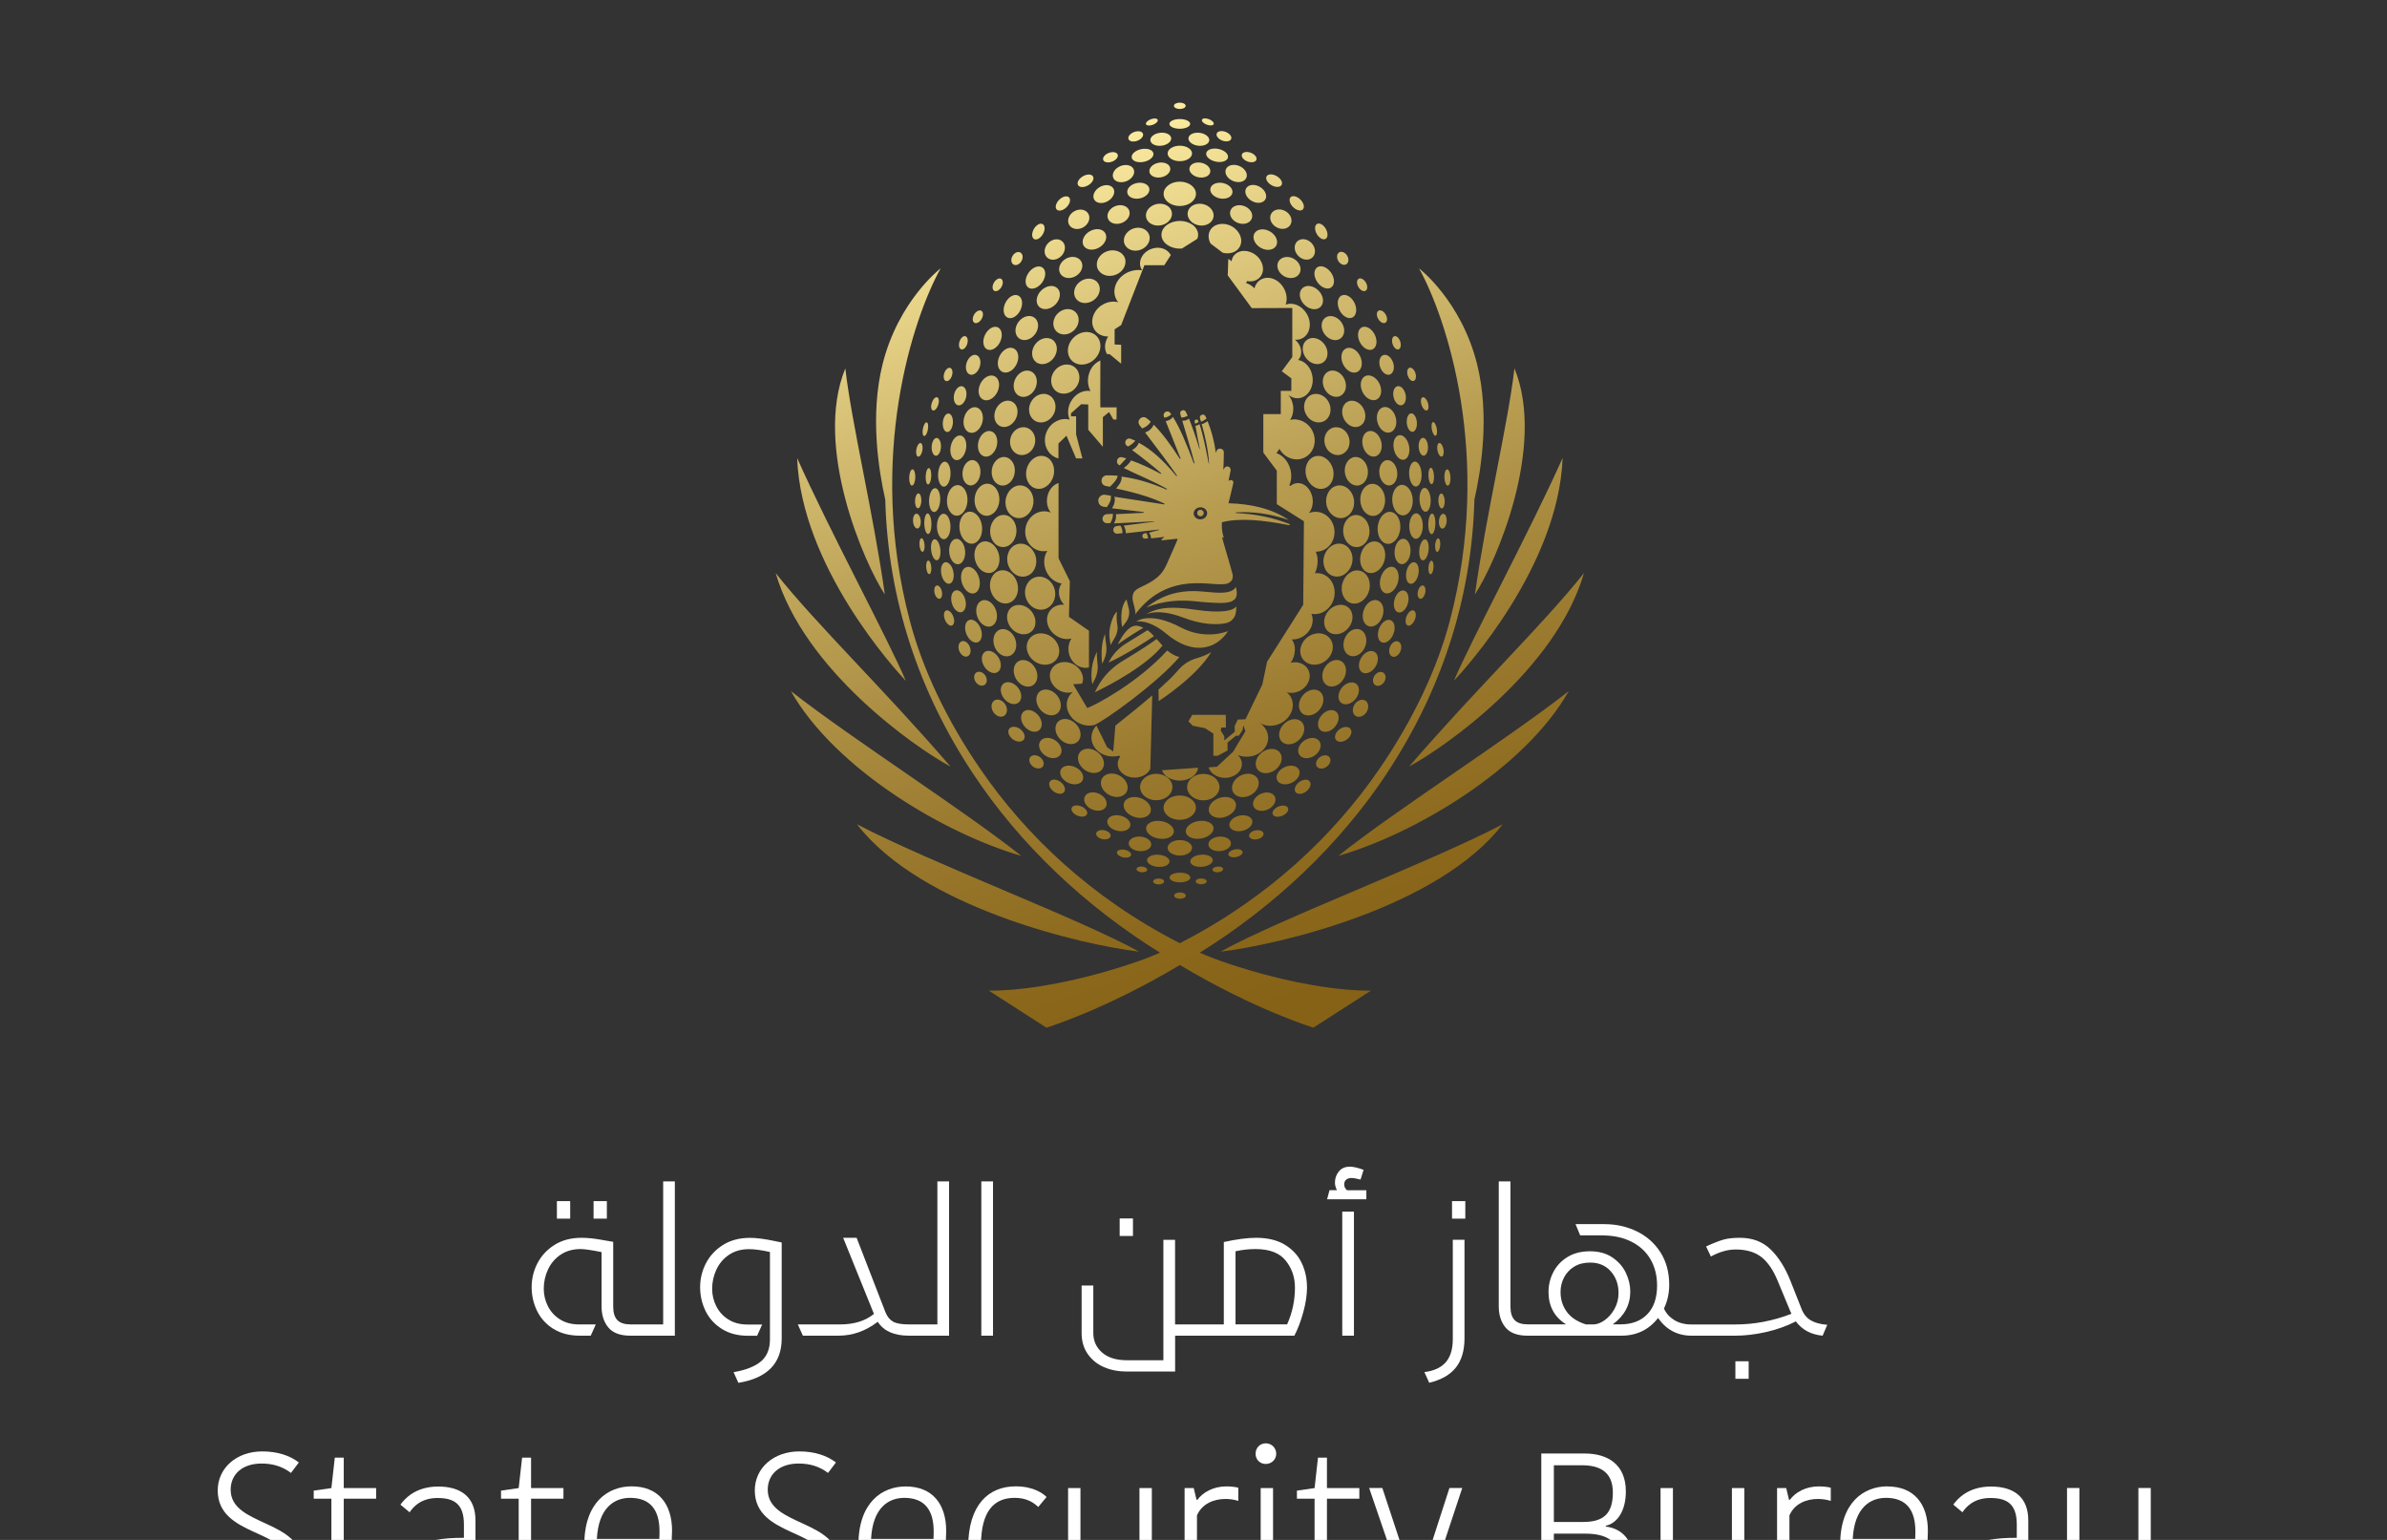 <?xml version="1.0" encoding="UTF-8"?>
<svg id="Layer_1" data-name="Layer 1" xmlns="http://www.w3.org/2000/svg" xmlns:xlink="http://www.w3.org/1999/xlink" viewBox="0 0 496 320">
  <rect x="0" y="0" width="496" height="320" fill="#333333" stroke="none"/>
  <defs>
    <style>
      .cls-1 {
        fill: url(#linear-gradient);
      }

      .cls-2 {
        fill: #fff;
      }

      .cls-3 {
        fill: #866216;
      }
    </style>
    <linearGradient id="linear-gradient" x1="250.87" y1=".44" x2="310.77" y2="178.21" gradientTransform="translate(-37 28)" gradientUnits="userSpaceOnUse">
      <stop offset="0" stop-color="#fff0a5"/>
      <stop offset=".19" stop-color="#dec97e"/>
      <stop offset=".45" stop-color="#b89d51"/>
      <stop offset=".68" stop-color="#9c7c31"/>
      <stop offset=".87" stop-color="#8c691d"/>
      <stop offset="1" stop-color="#866216"/>
    </linearGradient>
  </defs>
  <circle class="cls-3" cx="245.17" cy="367.31" r="4.09"/>
  <path class="cls-1" d="M284.57,110.22c-.09-1.84-1.39-3.27-2.9-3.2-1.51,.08-2.66,1.63-2.57,3.47,.09,1.84,1.39,3.27,2.9,3.2s2.66-1.63,2.57-3.47Zm-5.63,11.01c-.51,1.86,.33,3.7,1.86,4.12,1.53,.42,3.18-.75,3.69-2.61,.51-1.86-.33-3.7-1.86-4.12-1.53-.42-3.18,.75-3.69,2.61Zm12.02-11.3c.19-1.83-.71-3.43-2-3.56-1.29-.13-2.49,1.25-2.68,3.08-.19,1.83,.71,3.43,2,3.56,1.29,.13,2.49-1.25,2.68-3.08Zm-31.09,55.3c1.41-.76,2.07-2.28,1.47-3.39-.6-1.11-2.23-1.39-3.65-.63-1.41,.76-2.07,2.28-1.47,3.39s2.23,1.39,3.65,.63Zm5.12-5.25c1.29-.96,1.72-2.56,.97-3.57-.75-1.01-2.41-1.05-3.7-.09-1.29,.96-1.72,2.56-.97,3.57s2.41,1.05,3.7,.09Zm5.03-6.31c1.14-1.14,1.33-2.78,.44-3.67-.89-.89-2.54-.69-3.67,.45-1.14,1.14-1.33,2.78-.44,3.67,.89,.89,2.54,.69,3.67-.45Zm4.22-6.26c1-1.26,1.01-2.92,.02-3.7s-2.6-.4-3.6,.86c-1,1.26-1.01,2.92-.02,3.7,.99,.79,2.6,.4,3.6-.86Zm13.45-30.94c.48-1.78-.22-3.52-1.58-3.89-1.36-.37-2.85,.77-3.33,2.55-.48,1.78,.22,3.52,1.58,3.89,1.36,.37,2.85-.77,3.33-2.55Zm-8.78-8.82c1.59-.21,2.68-1.88,2.44-3.75-.24-1.87-1.73-3.21-3.32-3.01s-2.68,1.88-2.44,3.75c.24,1.87,1.73,3.21,3.32,3.01Zm11.41-9.62c-.17-1.45-1.14-2.53-2.16-2.41-1.02,.12-1.71,1.4-1.53,2.85,.17,1.45,1.14,2.53,2.16,2.41,1.02-.12,1.71-1.4,1.53-2.85Zm-18.91,.87c.49,1.85,2.13,3.02,3.66,2.62,1.54-.41,2.39-2.23,1.9-4.08-.49-1.85-2.13-3.02-3.66-2.62s-2.39,2.23-1.9,4.08Zm7.93-20.17c-.68-1.41-2.16-2.1-3.31-1.54-1.14,.56-1.51,2.15-.83,3.55s2.16,2.1,3.31,1.54c1.14-.56,1.51-2.15,.83-3.55Zm-7.79-8.09c-1.06,.79-1.14,2.46-.19,3.74,.95,1.28,2.58,1.67,3.64,.88,1.06-.79,1.14-2.46,.19-3.74-.95-1.28-2.58-1.67-3.64-.88Zm11.11,33.37c.09,1.84,1.32,3.28,2.74,3.2,1.42-.07,2.5-1.62,2.41-3.46-.09-1.84-1.32-3.28-2.74-3.2s-2.5,1.62-2.41,3.46Zm-5.59-15.16c-1.39,.37-2.18,1.93-1.77,3.48,.41,1.56,1.87,2.52,3.26,2.16,1.39-.37,2.18-1.93,1.77-3.48-.41-1.56-1.87-2.52-3.26-2.16Zm4.39,6.13c-1.31,.17-2.21,1.63-2,3.26,.21,1.63,1.45,2.82,2.76,2.65,1.31-.17,2.21-1.63,2-3.26s-1.45-2.82-2.76-2.65Zm-10.14-8.99c.73,1.51,2.41,2.2,3.74,1.56s1.81-2.39,1.08-3.9c-.73-1.51-2.41-2.2-3.74-1.56-1.33,.65-1.81,2.39-1.08,3.9Zm-61.46,50.28c1.18-.46,1.65-2.04,1.07-3.54-.58-1.5-2.01-2.34-3.19-1.88-1.18,.46-1.65,2.04-1.07,3.54,.58,1.5,2.01,2.34,3.19,1.88Zm-3.9-6.13c1.07-.38,1.51-1.88,.99-3.36-.52-1.48-1.82-2.37-2.89-1.99-1.07,.38-1.51,1.88-.99,3.36,.52,1.48,1.82,2.37,2.89,1.99Zm13.74,18.11c.99-.79,.98-2.44-.02-3.7-1-1.26-2.61-1.64-3.6-.86-.99,.79-.98,2.44,.02,3.7,1,1.26,2.61,1.64,3.6,.86Zm-5.12-5.82c1.09-.64,1.3-2.28,.49-3.67-.82-1.38-2.36-1.99-3.45-1.34-1.09,.64-1.3,2.28-.49,3.67,.82,1.38,2.36,1.99,3.45,1.34Zm-12.13-19.14c.98-.29,1.42-1.74,.98-3.25s-1.6-2.49-2.58-2.2c-.98,.29-1.42,1.74-.98,3.25,.44,1.5,1.6,2.49,2.58,2.2Zm-5.21-8.53c.12,1.46,.96,2.58,1.87,2.5,.91-.08,1.56-1.32,1.43-2.78-.12-1.46-.96-2.58-1.87-2.5-.91,.08-1.56,1.32-1.43,2.78Zm4.94-19.15c-1.02-.12-1.99,.96-2.16,2.41-.17,1.45,.51,2.73,1.53,2.85,1.02,.12,1.99-.96,2.16-2.41,.17-1.45-.51-2.73-1.53-2.85Zm-2.8,14.29c.19,1.83,1.39,3.21,2.68,3.08,1.29-.13,2.19-1.73,2-3.56-.19-1.83-1.39-3.21-2.68-3.08s-2.19,1.73-2,3.56Zm36.27,59.85c1.52,.52,3.05,.07,3.42-1.01,.37-1.08-.56-2.38-2.09-2.9-1.52-.52-3.05-.07-3.42,1.01-.37,1.08,.56,2.38,2.09,2.9Zm5.08,4.51c1.58,.27,3.01-.32,3.18-1.32s-.98-2.03-2.56-2.3c-1.58-.27-3.01,.32-3.18,1.32-.17,1,.98,2.03,2.56,2.3Zm4.43,3.53c1.4,0,2.54-.72,2.54-1.61s-1.14-1.61-2.54-1.61-2.54,.72-2.54,1.61,1.14,1.61,2.54,1.61Zm-21.18-23.71c.89-.89,.7-2.54-.44-3.67-1.14-1.14-2.78-1.34-3.67-.45-.89,.89-.7,2.54,.44,3.67,1.14,1.14,2.78,1.34,3.67,.45Zm25.61,20.17c1.58-.27,2.73-1.3,2.56-2.3s-1.59-1.59-3.18-1.32c-1.58,.27-2.73,1.3-2.56,2.3,.17,1,1.59,1.59,3.18,1.32Zm-47.08-70.53c-.09,1.84,.99,3.39,2.41,3.46,1.42,.07,2.65-1.36,2.74-3.2s-.99-3.39-2.41-3.46-2.65,1.36-2.74,3.2Zm22.82,56.22c1.29,.96,2.95,.92,3.7-.09s.32-2.61-.97-3.57-2.95-.92-3.7,.09c-.75,1.01-.32,2.61,.97,3.57Zm5.12,5.25c1.41,.76,3.05,.48,3.65-.63,.6-1.11-.06-2.63-1.47-3.39s-3.05-.48-3.65,.63c-.6,1.11,.06,2.63,1.47,3.39Zm24.22,4.55c1.52-.52,2.46-1.82,2.09-2.9s-1.9-1.53-3.42-1.01-2.46,1.82-2.09,2.9,1.9,1.53,3.42,1.01Zm-9.51-139.46c-1.4,0-2.54,.72-2.54,1.61s1.14,1.61,2.54,1.61,2.54-.72,2.54-1.61-1.14-1.61-2.54-1.61Zm23.72,23.51c-1.2-.69-2.64-.45-3.22,.54-.57,.99-.06,2.36,1.14,3.06,1.2,.69,2.64,.45,3.22-.54,.57-.99,.06-2.36-1.14-3.05Zm-40.83,1.96c.51,1.34,2.19,1.95,3.76,1.36s2.42-2.17,1.92-3.51c-.51-1.34-2.19-1.95-3.76-1.36-1.57,.59-2.42,2.16-1.92,3.51Zm3.72-12.92c-1.22,.46-1.91,1.62-1.55,2.59,.37,.97,1.65,1.38,2.87,.91,1.22-.46,1.91-1.62,1.55-2.59-.37-.97-1.65-1.38-2.87-.91Zm4.44-4.79c-1.26,.26-2.14,1.18-1.96,2.06,.18,.88,1.35,1.39,2.61,1.13,1.26-.26,2.14-1.18,1.96-2.06-.18-.88-1.35-1.39-2.61-1.13Zm13.42-4.21c-1.19-.24-2.29,.23-2.46,1.07-.17,.83,.66,1.7,1.85,1.94,1.19,.24,2.29-.23,2.46-1.07,.17-.83-.66-1.7-1.85-1.94Zm8.93,9c-1.22-.46-2.51-.05-2.87,.91-.37,.97,.33,2.13,1.55,2.59s2.51,.05,2.87-.91c.37-.97-.32-2.13-1.55-2.59Zm-4.44-4.79c-1.26-.26-2.43,.25-2.61,1.13s.7,1.8,1.96,2.06c1.26,.26,2.43-.25,2.61-1.13,.18-.88-.7-1.8-1.96-2.06Zm-13.42-4.21c-1.19,.24-2.02,1.11-1.85,1.94,.17,.83,1.27,1.31,2.46,1.07,1.19-.24,2.02-1.11,1.85-1.94-.17-.83-1.27-1.31-2.46-1.07Zm-30.05,38.58c-.97-.47-2.29,.23-2.95,1.58-.66,1.35-.4,2.82,.58,3.29,.97,.47,2.29-.23,2.95-1.58,.66-1.35,.4-2.82-.58-3.29Zm4.31-6.39c-.95-.71-2.44-.32-3.32,.87-.89,1.19-.83,2.73,.12,3.43s2.44,.32,3.32-.87c.89-1.19,.83-2.73-.12-3.43Zm-7.17,22.52c1.14,.56,2.62-.13,3.31-1.54,.68-1.41,.31-3-.83-3.55-1.14-.56-2.62,.13-3.31,1.54-.68,1.41-.31,3,.83,3.55Zm15.8-26.46c.77,1.07,2.41,1.2,3.67,.3s1.65-2.51,.88-3.58c-.77-1.07-2.41-1.2-3.67-.3s-1.65,2.51-.88,3.58Zm-7.23-1.72c-1.06,1.06-1.26,2.57-.45,3.38,.81,.81,2.32,.61,3.38-.44,1.06-1.06,1.26-2.57,.45-3.38-.81-.81-2.32-.61-3.38,.45Zm10.08-12.3c-1.24,.72-1.81,2.06-1.27,2.99,.54,.93,1.98,1.11,3.23,.39s1.81-2.06,1.27-2.99c-.54-.93-1.98-1.11-3.23-.39Zm-4.99,5.73c-1.2,.69-1.71,2.06-1.14,3.05,.57,.99,2.01,1.24,3.22,.54,1.2-.69,1.71-2.06,1.14-3.06-.57-.99-2.01-1.24-3.22-.54Zm72.76,58.18c.78,0,1.42-1.17,1.44-2.63s-.6-2.66-1.37-2.67c-.78,0-1.42,1.17-1.44,2.63s.6,2.66,1.37,2.67Zm-13.73,24.28c1.18,.46,2.6-.38,3.19-1.88,.58-1.5,.11-3.08-1.07-3.54-1.18-.46-2.6,.38-3.19,1.88s-.11,3.08,1.07,3.54Zm6.78-8.12c.52-1.48,.08-2.98-.99-3.36s-2.36,.51-2.89,1.99c-.52,1.48-.08,2.98,.99,3.36,1.07,.38,2.36-.51,2.89-1.99Zm3.2-7.06c.44-1.5,0-2.96-.98-3.25-.98-.29-2.14,.7-2.58,2.2s0,2.96,.98,3.25c.98,.29,2.14-.7,2.58-2.2Zm2.63-6.33c.12-1.46-.52-2.7-1.43-2.78-.91-.08-1.75,1.04-1.87,2.5-.12,1.46,.52,2.7,1.43,2.78s1.75-1.04,1.87-2.5Zm-17.95,.87c-.5,1.84,.38,3.69,1.98,4.12,1.59,.43,3.29-.71,3.79-2.55,.5-1.84-.38-3.69-1.98-4.12-1.59-.43-3.29,.71-3.79,2.55Zm.84,11.4c-1.14,1.39-1.11,3.29,.06,4.25,1.17,.96,3.04,.6,4.17-.79,1.14-1.39,1.11-3.29-.06-4.25s-3.04-.6-4.17,.79Zm-.23,15.4c1.09,.64,2.63,.04,3.45-1.34s.6-3.03-.49-3.67c-1.09-.64-2.63-.04-3.45,1.34-.82,1.38-.6,3.03,.49,3.67Zm-4.04-10.01c-1.56,1.18-1.99,3.24-.96,4.6s3.13,1.51,4.68,.33c1.56-1.18,1.99-3.24,.96-4.6s-3.13-1.51-4.68-.33Zm8.35-48.94c-1.14,.56-1.51,2.15-.83,3.55,.68,1.41,2.16,2.1,3.31,1.54s1.51-2.15,.83-3.55c-.68-1.41-2.16-2.1-3.31-1.54Zm2.56-9.46c-.66-1.35-1.97-2.05-2.95-1.58-.97,.47-1.23,1.95-.58,3.29,.66,1.35,1.98,2.05,2.95,1.58,.97-.47,1.23-1.95,.58-3.29Zm8.65,26.75c-1.18,.06-2.06,1.53-1.97,3.28,.09,1.75,1.11,3.12,2.29,3.07,1.18-.06,2.06-1.53,1.97-3.28-.09-1.75-1.11-3.12-2.29-3.07Zm-20.68-40.82c-.81,.81-.61,2.32,.45,3.38,1.06,1.06,2.57,1.26,3.38,.44,.81-.81,.61-2.32-.45-3.38-1.06-1.06-2.57-1.26-3.38-.45Zm4.78,6.1c-.95,.71-1,2.25-.12,3.43s2.37,1.58,3.32,.87,1-2.25,.12-3.43c-.89-1.19-2.37-1.58-3.32-.87Zm9.03,23.57c-1.05,.28-1.58,1.67-1.2,3.12,.38,1.45,1.54,2.4,2.59,2.12s1.59-1.67,1.2-3.12c-.38-1.45-1.54-2.4-2.59-2.12Zm8.39,3.07c-.28-1.41-1.22-2.4-2.09-2.23s-1.35,1.45-1.07,2.86c.28,1.41,1.22,2.4,2.09,2.23,.87-.17,1.35-1.45,1.07-2.86Zm-5.36-8.05c-1.05,.28-1.59,1.67-1.2,3.12,.38,1.45,1.54,2.4,2.59,2.12,1.05-.28,1.59-1.67,1.2-3.12-.38-1.45-1.54-2.4-2.59-2.12Zm-77.89,40.7c1.53-.42,2.36-2.26,1.86-4.12-.51-1.86-2.16-3.03-3.69-2.61s-2.36,2.26-1.86,4.12c.51,1.86,2.16,3.03,3.69,2.61Zm32.03,8.85c-.42-.45-.82-.92-1.23-1.38-.84,.64-3.19,2.25-6.89,4.45-2.32,1.38-4.26,3.32-5.49,5.73l-.47,.9c3.42-1.65,10.77-5.57,14.07-9.71Zm-11.59-28.78c.55-.72,.97-1.51,.84-2.39l-1.17-.18c-.7-.11-1.35,.39-1.43,1.09,0,.05,0,.1,0,.15,0,.63,.47,1.17,1.11,1.24l.66,.08Zm-2.98,36.78c.3-.71,.25-.51,.49-.98,.49-.97,.7-2.06,.58-3.14-.18-1.73-.16-2.48-.12-2.64-1.81,3.65-.96,6.76-.96,6.76Zm-3.76-65.92c-1.25-.93-3.1-.55-4.14,.84s-.87,3.28,.38,4.21c1.25,.93,3.1,.55,4.14-.84s.87-3.28-.38-4.21Zm6.62,57.8c-.13-.85-.24-1.77-.21-2.31,0,0-1.13,2.05-.62,6.2,.15-.33,.27-.59,.38-.82,.45-.96,.61-2.03,.45-3.07Zm4.52-41.26c.63-.32,1.15-.72,1.53-1.22-.34-.15-.67-.28-1-.4-.89-.31-1.52,.9-.75,1.46,.08,.05,.15,.11,.22,.16Zm-4.68,8.18c.32,.06,.63,.12,.94,.18,.73-.72,1.52-1.51,1.61-2.29-.77-.07-1.52-.09-2.26-.08-1.28,.02-1.52,1.83-.3,2.19Zm2.86-4.32s.08,.04,.11,.06l1.38-1.46c-.31-.09-.6-.16-.89-.23-.99-.22-1.5,1.14-.61,1.62Zm.64,33.66c.27-.36,.51-.7,.75-1.01,.62-.8,.84-1.84,.61-2.83-.22-.93-.5-1.84-.45-1.92-1.51,1.65-1.11,5.04-.91,5.76Zm-16.16-3.71c1.66-.45,2.6-2.31,2.1-4.15-.5-1.84-2.25-2.97-3.91-2.52-1.66,.45-2.6,2.31-2.1,4.15s2.25,2.97,3.91,2.52Zm-1.84-10.98c-.5-1.84-2.2-2.99-3.79-2.55-1.59,.43-2.48,2.28-1.98,4.12s2.2,2.99,3.79,2.55c1.59-.43,2.48-2.28,1.98-4.12Zm6.95,20.3c.54,1.98,2.38,3.21,4.13,2.77v-7.62l-4.16-2.89,.19-7.4-2.35-4.77v-15.63c-1.19,.34-2.18,1.57-2.38,3.14-.15,1.17,.17,2.26,.78,3-.28-.12-.58-.2-.9-.24-2.13-.27-4.09,1.35-4.39,3.62-.29,2.27,1.19,4.34,3.32,4.62,.42,.05,.84,.03,1.24-.05-.68,1.05-.86,2.49-.37,3.87,.57,1.62,1.91,2.71,3.33,2.91-.92,1.3-.67,3.13,.52,4.42-1.15-.1-2.25,.32-2.93,1.22-1.13,1.49-.66,3.75,1.05,5.04,1.05,.8,2.33,1.04,3.42,.76-.59,.87-.81,2.05-.49,3.23Zm6.94-28.13c0,.53,.43,.94,.95,.94h.05l.63-.03c.37-.65,.58-1.31,.53-1.92l-1.25,.06c-.5,.03-.9,.44-.9,.95Zm2.93,1.53c-.4,.05-.7,.4-.69,.81,.01,.44,.37,.78,.79,.78,.03,0,.06,0,.09,0l1.04-.12c0-.6-.14-1.15-.45-1.57l-.78,.1Zm-1.24,24.73c.27-.52,.57-1.03,.84-1.48,.51-.84,.73-1.83,.55-2.79-.29-1.56-.06-2.67-.06-2.67,0,0-.8,.46-1.39,2.95-.43,1.81-.06,3.04,.07,3.99Zm2.48-1.9c-.4,.57-1.01,1.76-1.01,1.76,2.56-1.79,3.97-2.65,5.33-3.44h0c-.98-.45-2.37-1.22-4.32,1.69Zm.65,1.62c-1.53,.95-2.76,2.31-3.57,3.91,3.31-1.44,8.25-4.65,9.46-5.5-.43-.46-.87-.88-1.36-1.22l-4.52,2.8Zm13.44,48.58c0-.56-.97-1.01-2.16-1.01s-2.16,.45-2.16,1.01,.97,1.01,2.16,1.01,2.16-.45,2.16-1.01Zm1.11,.8c0,.34,.51,.61,1.14,.61s1.14-.27,1.14-.61-.51-.61-1.14-.61-1.14,.27-1.14,.61Zm-4.49,2.96c0,.36,.55,.66,1.22,.66s1.22-.29,1.22-.66-.55-.66-1.22-.66-1.22,.29-1.22,.66Zm8.04-7.42c-.05-.7-1.15-1.18-2.44-1.08-1.29,.1-2.3,.75-2.24,1.44,.05,.7,1.15,1.18,2.44,1.08,1.29-.1,2.3-.75,2.24-1.44Zm72.69-83.53c-6.48,14.61-18.93,37.71-22.59,46.31,2.16-2.28,21.75-23.73,22.59-46.31Zm-10.01-18.61c-1.32,11.49-5.8,29.93-8.21,46.97,4.26-6.4,14.87-30.73,8.21-46.97Zm14.45,42.54c-8.65,10.88-22,23.6-36.33,40.19,7.33-3.92,30.49-20.1,36.33-40.19Zm-86.11,59.97c.05-.7-.95-1.34-2.24-1.44s-2.38,.38-2.44,1.08,.95,1.34,2.24,1.44c1.29,.1,2.38-.38,2.44-1.08Zm-14.25-115.54c-1.8,1.3-2.36,3.59-1.26,5.12,.63,.87,1.66,1.3,2.76,1.28-.76,1.17-.89,2.58-.24,3.68h.54l2.39,1.98v-3.93s-1.36-.07-1.36-.07v-3.14s1.36-.89,1.36-.89l4.42-11.38s.4-1.05,.4-1.05h4.14l1.35-2.1c-.66-1.34-2.43-1.92-4.09-1.28-1.75,.66-2.7,2.41-2.14,3.9,.07,.19,.17,.37,.28,.53-.84-.14-1.75-.06-2.64,.28-2.39,.91-3.68,3.32-2.9,5.39,.14,.36,.33,.68,.57,.97-1.12-.31-2.45-.08-3.58,.73Zm20.62,42.41c-.38,.03-.66,.35-.63,.73,.02,.37,.35,.65,.73,.63,.37-.02,.65-.35,.63-.72-.02-.38-.35-.66-.72-.63Zm-13.64,55.67c1.49,0,2.76-.76,3.27-1.83l.4-15.25-.29,.24s0,0-.02,.01c-2,1.73-4.34,3.63-7.35,6.01l-.44,5.39-1.28-.9-2.22-4.49c-.64,.68-1.03,1.55-1.03,2.5,0,2.16,2.01,3.92,4.48,3.92,.44,0,.86-.06,1.26-.16l.24,.18c-.33,.44-.52,.95-.52,1.5,0,1.59,1.57,2.87,3.51,2.87Zm3.86,21.57c0,.34,.51,.61,1.14,.61s1.14-.27,1.14-.61-.51-.61-1.14-.61-1.14,.27-1.14,.61Zm-17.58-38.27c-.96,1.85-.01,4.25,2.11,5.34,1.06,.55,2.22,.67,3.23,.42h0c2.08-.79,13.29-8.88,17.68-14.12-.99-.26-1.8-.76-2.52-1.37-6.04,6.65-14.85,11.35-16.62,11.96l-2.93-4.94,1.84-.12c.08-.13,.19-.44,.21-.76,.08-1.27-.68-2.6-2.02-3.29-1.74-.89-3.78-.39-4.56,1.12-.78,1.51,0,3.47,1.73,4.36,.9,.47,1.89,.55,2.74,.31-.36,.29-.67,.65-.89,1.08Zm.46-61.42c-.67,1.24-.72,2.63-.23,3.72-1.79-.47-3.79,.46-4.69,2.32-1.02,2.09-.27,4.55,1.67,5.5,.23,.11,.46,.19,.69,.25v-3.11l1.67-1.62,1.99,4.72h1.32s-1.31-4.98-1.31-4.98v-3.77h-1.06v-.62l2.12-1.89,1.46,.05v5.25l3.04,3.55v-6.17l1.29-1.05,.89,1.55h.66l.02-2.53h-3.38s-.02-2.02-.02-2.02l.02-7.72c-1.28,.57-2.15,1.69-2.46,3.14-.26,1.16-.08,2.3,.41,3.21-1.52-.28-3.21,.58-4.09,2.22Zm33.94-30.44c-.3,.37-.47,.81-.53,1.27-.2-.19-.43-.37-.68-.52l-.11,3.44,4.99,6.8,8.42-.03v10.2s-2.18,2.91-2.19,2.95l1.99,1.47v2.61h-2.19v4.83h-3.63v8l2.8,3.74v6.96l5.64,3.56-.15,17.37-.12,.19-7.39,11.63-.98,4.72-3.51,7.24-1.6,.06-.64,1.34,.02,1.2-2.18,1.79v-.86l-.75-1.19,.15-.63h.94l-.03-2.63h-6.96l-.78,1.31-.03,.04s.91,.88,.93,.92l2.52,.5,1.74,1.12v4.03s0,.09,0,.42v.17s.89,0,.89,0l2.07-1.11-.02-1.63,1.74-1.42,.63-.03,.75-1.15,.17-1.02,.43,1.26-.99,1.65-.94,1.55s0,.01,0,.02l-.62,1.04-.03,.02s0,0,0,0l-3.35,3.1-1.72,.11c.37,1.26,1.76,2.19,3.41,2.19,1.94,0,3.51-1.29,3.51-2.87,0-.71-.32-1.36-.84-1.86,.56,.22,1.17,.34,1.82,.34,2.48,0,4.48-1.75,4.48-3.92,0-1.24-.67-2.35-1.7-3.07h.02c1.19,.71,2.84,.78,4.32,.02,2.12-1.1,3.07-3.49,2.11-5.34-.22-.43-.53-.79-.9-1.09,.85,.24,1.84,.16,2.75-.31,1.74-.9,2.51-2.85,1.73-4.36-.65-1.26-2.17-1.82-3.66-1.45,.53-.72,.84-1.61,.88-2.54,.06-.9-.18-1.69-.63-2.31,.9,.03,1.85-.25,2.67-.86,1.51-1.14,2.05-3.03,1.38-4.48,2.01,.43,4.07-.95,4.68-3.16,.62-2.29-.54-4.6-2.6-5.16-.45-.12-.9-.15-1.34-.09,.37-.77,.57-1.68,.57-2.65,0-.67-.14-1.29-.4-1.84,.18,0,.36,0,.55-.03,2.13-.27,3.62-2.34,3.32-4.61-.29-2.28-2.26-3.9-4.39-3.62-.32,.04-.62,.13-.9,.24,.61-.74,.92-1.84,.77-3-.25-1.98-1.75-3.42-3.34-3.21-.48,.06-.92,.27-1.28,.58-.07-.05-.14-.1-.21-.14,.42-.96,.53-2.14,.21-3.33-.44-1.67-1.58-2.91-2.91-3.37,.24-.27,.46-.56,.63-.88,1.08,1.91,3.36,2.73,5.22,1.82,1.94-.95,2.69-3.41,1.67-5.5-.9-1.85-2.88-2.78-4.66-2.33,.51-.78,.76-1.82,.62-2.91-.11-.89-.47-1.68-.98-2.28,.65,.51,1.43,.77,2.24,.66,1.82-.24,3.06-2.2,2.78-4.4-.24-1.86-1.5-3.28-2.99-3.53,.85-.84,.85-2.37-.02-3.55-.19-.25-.41-.47-.64-.65,.56,.04,1.11-.07,1.61-.35,1.55-.89,1.94-3.12,.87-4.99-1-1.74-2.91-2.55-4.42-1.94,.37-1.02,.27-2.3-.39-3.45-1.07-1.87-3.19-2.67-4.75-1.78-.69,.39-1.14,1.05-1.35,1.82-.5-.53-1.11-.9-1.73-1.09l.2-.41c1.07,.2,2.12-.1,2.76-.89,1.02-1.25,.61-3.26-.9-4.48-1.51-1.22-3.55-1.2-4.57,.05Zm5.5-1.56c1.24,.72,2.69,.54,3.23-.39s-.03-2.27-1.27-2.99c-1.24-.72-2.69-.54-3.23,.39-.54,.93,.03,2.27,1.27,2.99Zm-8.54,112.09c0-1.52-1.5-2.75-3.36-2.75s-3.36,1.23-3.36,2.75,1.5,2.75,3.36,2.75,3.36-1.23,3.36-2.75Zm-3.84-75.94c.24-.06,.43-.16,.58-.27,.19-.1,.38-.23,.57-.38-.07-.16-.14-.31-.21-.47-.18-.38-.57-.43-.85-.28,0,0,0,0,0,0h0c-.24,.12-.4,.38-.29,.72,.07,.21,.14,.44,.2,.66,0,0,0,.01,0,.02Zm8.07-36.39c.76-1.42-.01-3.31-1.72-4.23-1.71-.92-3.72-.51-4.48,.91-.44,.83-.36,1.82,.12,2.69l.33,.25h0s.02,.02,.02,.02l2.17,1.64c1.46,.38,2.93-.1,3.56-1.27Zm-14.25,34.86c-.07-.1-.15-.2-.22-.3-.53-.71-1.64-.07-1.31,.75l.1,.25c.57-.09,1.05-.32,1.43-.7Zm6.55-43.7c-1.47-.3-2.87,.44-3.12,1.66-.25,1.22,.75,2.45,2.22,2.75,1.47,.3,2.87-.44,3.12-1.66,.25-1.22-.75-2.45-2.22-2.75Zm-1.41,44.79c-.17,.05-.31,.2-.28,.43,.02,.12,.04,.25,.07,.39,0,0,0,0,0,.01,.31-.03,.56-.15,.74-.37-.03-.08-.06-.16-.09-.23-.08-.21-.28-.27-.45-.23Zm-3.37-41.27c-2.11,0-3.81,1.29-3.81,2.87s1.71,2.87,3.81,2.87c.16,0,.31,0,.46-.02l3.18-2.01c.11-.27,.17-.55,.17-.85,0-1.59-1.71-2.87-3.81-2.87Zm.11,40.12c.07,.24,.14,.49,.21,.73,.48,0,.92-.14,1.32-.39-.14-.31-.27-.58-.39-.81-.35-.66-1.35-.25-1.14,.47Zm-.11-48.29c-1.85,0-3.36,1.13-3.36,2.53s1.5,2.53,3.36,2.53,3.36-1.13,3.36-2.53-1.5-2.53-3.36-2.53Zm-35.17,53.26c-.41,1.56,.38,3.12,1.77,3.48s2.85-.6,3.26-2.16c.41-1.56-.38-3.12-1.77-3.48s-2.85,.6-3.26,2.16Zm30.39-48.61c-1.47,.3-2.47,1.53-2.22,2.75,.25,1.22,1.64,1.96,3.12,1.66s2.47-1.53,2.22-2.75c-.25-1.22-1.64-1.96-3.12-1.66Zm-29.4,36.34c-.68,1.41-.31,3,.83,3.55,1.14,.56,2.62-.13,3.31-1.54,.68-1.41,.31-3-.83-3.55-1.14-.56-2.62,.13-3.31,1.54Zm26.35,10.3c.73-.26,1.36-.7,1.8-1.41-.28-.26-.56-.5-.84-.71-.98-.76-2.23,.48-1.47,1.46,.17,.21,.34,.44,.52,.67Zm-22.2-17.51c-.95,1.28-.86,2.95,.19,3.74s2.69,.39,3.64-.88c.95-1.28,.86-2.95-.19-3.74s-2.69-.39-3.64,.88Zm20.27-24c-1.41,.54-2.19,1.95-1.73,3.15,.46,1.2,1.97,1.75,3.38,1.21,1.41-.54,2.19-1.95,1.73-3.15-.46-1.2-1.97-1.75-3.38-1.21Zm-15.61,17.61c-1.1,1.1-1.22,2.77-.27,3.72,.95,.95,2.62,.83,3.72-.27,1.1-1.1,1.22-2.77,.27-3.72-.95-.95-2.62-.83-3.72,.27Zm3.29,5.03c-1.41,1.41-1.57,3.55-.35,4.77,1.22,1.22,3.35,1.07,4.77-.35,1.41-1.41,1.57-3.55,.35-4.77-1.22-1.22-3.35-1.07-4.77,.35Zm-17.33,40.04c-.09,1.84,1.06,3.4,2.57,3.47,1.51,.08,2.81-1.36,2.9-3.2,.09-1.84-1.06-3.4-2.57-3.47-1.51-.08-2.81,1.36-2.9,3.2Zm-1.53,2.36c-1.36,.37-2.07,2.11-1.58,3.89,.48,1.78,1.98,2.92,3.33,2.55,1.36-.37,2.06-2.11,1.58-3.89-.48-1.78-1.98-2.92-3.33-2.55Zm1.7-22.96c-1.05-.28-2.2,.67-2.59,2.12-.38,1.45,.16,2.84,1.2,3.12s2.2-.67,2.59-2.12c.38-1.45-.16-2.84-1.2-3.12Zm34.35,76.69c1.85,0,3.36-1.23,3.36-2.75s-1.5-2.75-3.36-2.75-3.36,1.23-3.36,2.75,1.5,2.75,3.36,2.75Zm-25.4-28.96c1.56,1.18,3.65,1.03,4.68-.33s.6-3.42-.96-4.6-3.65-1.03-4.68,.33-.6,3.42,.96,4.6Zm-.59-6.06c1.17-.96,1.19-2.86,.06-4.25-1.14-1.39-3.01-1.74-4.18-.79s-1.19,2.86-.06,4.25c1.14,1.39,3.01,1.74,4.18,.79Zm-.93-33.85c-.49,1.85,.36,3.68,1.9,4.08,1.54,.41,3.18-.77,3.66-2.62,.49-1.85-.36-3.68-1.9-4.08s-3.18,.77-3.66,2.62Zm4.57-15.34c-1.33-.65-3,.05-3.74,1.56s-.25,3.25,1.08,3.9,3-.05,3.74-1.56c.73-1.51,.25-3.25-1.08-3.9Zm20.65,29.77c-.03-.42-.14-.79-.39-1.11l-.4,.11c-.65,.18-.47,1.14,.2,1.07l.58-.06Zm-29.6-7.96c-.24,1.87,.85,3.54,2.44,3.75,1.59,.21,3.07-1.14,3.32-3.01,.24-1.87-.85-3.54-2.44-3.75-1.59-.21-3.07,1.14-3.32,3.01Zm47.64,24.09c.29-.6,.29-1.66,.29-1.97-.57,.76-2.55,1.58-8.7,.66-4.66-.7-6.89-.36-8.65,.29-.67,.25-1.34,.63-1.34,.63,0,0,.44-.15,1.11-.27,1.36-.23,3.51-.15,6.53,1,3.86,1.47,6.82,1.56,8.83,1.18,.9-.17,1.57-.74,1.94-1.53Zm.4-4.71c.03-.44-.23-1.34-.23-1.34-.05,.17-.3,.7-1.27,.99-2.24,.68-5.25-.27-8.56-.07-2.74,.16-5.72,.93-8.75,3.42,0,0,3.87-1.98,10.02-1.34,5.29,.55,7.09,.42,7.85-.05,.54-.33,.92-.63,.93-1.58v-.03Zm-1.96,8.06s.05-.08,.08-.12c.02-.02,.03-.05,.04-.07-.03,0-4.57,1.99-9.81-.77-6.19-3.26-8.92-1.46-9.26-1.21,0,0,2.51-.61,6.2,2.48,5.83,4.89,10.58,2.98,12.76-.31Zm-3.34,4.14c-.91,.65-2.53,1.15-2.71,1.2-1.54,.41-2.95,1.2-4,2.4-.82,.94-1.66,1.85-2.74,2.81-.49,.48-1,.95-1.53,1.44,0,.43,.03,1.57,.04,2.37,0,0,7.8-4.99,10.94-10.21Zm-45.61-37.85c-.21,1.63,.68,3.09,2,3.26s2.55-1.01,2.76-2.65c.21-1.63-.68-3.09-2-3.26-1.31-.17-2.55,1.01-2.76,2.65Zm39.05,64.58c2.02,0,3.67-1.18,3.8-2.67l-7.49,.52c.42,1.24,1.92,2.15,3.69,2.15Zm0,8.16c1.85,0,3.36-1.13,3.36-2.53s-1.5-2.53-3.36-2.53-3.36,1.13-3.36,2.53,1.5,2.53,3.36,2.53Zm11.74,7.73c.81-.16,1.41-.64,1.32-1.08-.09-.44-.82-.66-1.63-.5-.81,.16-1.41,.64-1.32,1.08,.09,.44,.82,.66,1.63,.5Zm2.06-138.96c-.47,.81,.05,1.98,1.15,2.61,1.1,.64,2.37,.5,2.84-.31,.47-.81-.05-1.98-1.15-2.61-1.1-.64-2.37-.5-2.84,.31Zm14.76,16.42c-.78,.55-.76,1.93,.04,3.08,.81,1.15,2.1,1.64,2.88,1.09,.78-.55,.76-1.93-.04-3.08-.81-1.15-2.1-1.64-2.88-1.09Zm-14.47-22c.83,.31,1.66,.15,1.84-.35s-.34-1.16-1.17-1.47-1.66-.15-1.84,.35,.34,1.16,1.17,1.47Zm4.93,10.83c-.53,.92-.07,2.18,1.04,2.81,1.1,.64,2.42,.41,2.95-.51s.07-2.18-1.04-2.81-2.42-.41-2.95,.51Zm11.29,5.25c.52-.3,.53-1.23,.04-2.09s-1.31-1.31-1.83-1.01c-.52,.3-.53,1.23-.04,2.09,.49,.86,1.31,1.31,1.83,1.01Zm-4.73-6.12c.42-.42,.2-1.34-.5-2.04-.7-.7-1.61-.93-2.04-.5-.42,.42-.2,1.34,.5,2.04,.7,.7,1.61,.93,2.04,.5Zm-15.99-8.34c-.35,.86,.31,1.95,1.49,2.44,1.18,.48,2.42,.17,2.77-.69,.35-.86-.31-1.95-1.49-2.44s-2.42-.17-2.77,.69Zm14.81,14.99c-.76,.73-.67,2.07,.21,2.99s2.21,1.07,2.98,.33c.76-.73,.67-2.07-.21-2.99-.88-.92-2.21-1.07-2.98-.33Zm-5.34-11.69c.86,.5,1.8,.48,2.1-.04,.3-.52-.15-1.34-1.01-1.84-.86-.5-1.8-.48-2.1,.04-.3,.52,.15,1.34,1.01,1.84Zm-19.05-15.83c.67,0,1.22-.29,1.22-.66s-.55-.66-1.22-.66-1.22,.29-1.22,.66,.55,.66,1.22,.66Zm0,4.11c1.19,0,2.16-.45,2.16-1.01s-.97-1.01-2.16-1.01-2.16,.45-2.16,1.01,.97,1.01,2.16,1.01Zm8.84,2.46c.83,.31,1.66,.15,1.84-.35,.19-.5-.34-1.16-1.17-1.47-.83-.31-1.66-.15-1.84,.35s.34,1.16,1.17,1.47Zm-14.95-.02c.09,.74,1.13,1.22,2.32,1.08,1.19-.14,2.09-.86,2-1.6-.09-.74-1.13-1.22-2.32-1.08s-2.09,.86-2,1.6Zm11.61,2.61c-.15,.73,.74,1.52,1.99,1.78s2.38-.13,2.52-.86c.15-.73-.74-1.52-1.99-1.78-1.25-.25-2.38,.13-2.52,.86Zm-3.7-3.13c-.09,.74,.81,1.45,2,1.6,1.19,.14,2.23-.34,2.32-1.08s-.81-1.45-2-1.6c-1.19-.14-2.23,.34-2.32,1.08Zm3.81-2.77c.67,.25,1.31,.2,1.43-.12,.12-.32-.33-.78-1-1.03s-1.31-.2-1.43,.12c-.12,.32,.33,.78,1,1.03Zm42.76,63.83c.58-.05,.98-.94,.89-2-.08-1.06-.62-1.88-1.2-1.84-.58,.05-.98,.94-.89,2,.08,1.06,.62,1.88,1.2,1.84Zm-.71,8.84c.07,1.43,.71,2.56,1.42,2.53,.72-.04,1.24-1.23,1.16-2.66-.07-1.43-.71-2.56-1.42-2.53-.71,.04-1.24,1.23-1.16,2.66Zm.95-19.42c.44-.14,.59-.87,.35-1.63-.25-.75-.8-1.25-1.24-1.1-.44,.14-.59,.87-.35,1.63,.25,.75,.8,1.25,1.24,1.1Zm-14.03-24.23c.52-.3,.61-1.1,.21-1.78-.4-.69-1.14-1-1.65-.71-.52,.3-.61,1.1-.21,1.78,.4,.69,1.14,1,1.65,.71Zm18.04,32.79c-.28,.05-.39,.73-.25,1.51,.15,.78,.5,1.37,.78,1.32s.39-.73,.25-1.51c-.15-.78-.5-1.37-.78-1.32Zm-1.92,6.97c.53-.03,.92-.88,.87-1.9-.05-1.02-.52-1.83-1.06-1.8s-.92,.88-.87,1.9c.05,1.02,.52,1.83,1.06,1.8Zm-5.47-14.43c-.69,.15-1.05,1.16-.81,2.25,.24,1.09,.99,1.85,1.68,1.7,.69-.15,1.05-1.16,.81-2.25-.24-1.09-.99-1.85-1.68-1.7Zm6.44,18.68c.05,.94,.34,1.68,.66,1.67,.32-.02,.54-.79,.49-1.73-.05-.94-.34-1.68-.66-1.67s-.54,.79-.49,1.73Zm-.82,2.45c-.64,.03-1.1,1.17-1.03,2.54,.07,1.37,.64,2.46,1.28,2.42,.64-.03,1.1-1.17,1.03-2.54s-.64-2.46-1.28-2.42ZM239.56,25.93c.67-.25,1.12-.71,1-1.03-.12-.32-.76-.37-1.43-.12s-1.12,.71-1,1.03c.12,.32,.76,.37,1.43,.12Zm43.42,42.09c-.86,.42-1.05,1.79-.43,3.05s1.82,1.94,2.68,1.52c.86-.42,1.05-1.79,.43-3.05s-1.82-1.94-2.68-1.52Zm.78-7.6c.43-.25,.46-1.01,.06-1.7-.4-.69-1.07-1.04-1.5-.79-.43,.25-.46,1.01-.06,1.7,.4,.69,1.07,1.04,1.5,.79Zm6.85,12.18c.44-.14,.59-.87,.35-1.63-.25-.75-.8-1.25-1.24-1.1-.44,.14-.59,.87-.35,1.63,.25,.75,.8,1.25,1.24,1.1Zm-11.84-11.19c-.86,.42-1.05,1.79-.43,3.05,.62,1.26,1.82,1.94,2.68,1.52,.86-.42,1.05-1.79,.43-3.05-.62-1.26-1.82-1.94-2.68-1.52Zm4.92,16.74c-.97,.47-1.23,1.95-.58,3.29,.66,1.35,1.97,2.05,2.95,1.58,.97-.47,1.23-1.95,.58-3.29-.66-1.35-1.97-2.05-2.95-1.58Zm3.77-4.37c-.75,.25-1.06,1.35-.69,2.47,.37,1.12,1.27,1.83,2.02,1.58,.75-.25,1.06-1.35,.69-2.47-.37-1.12-1.27-1.83-2.02-1.58Zm.42-6.72c.43-.25,.46-1.01,.06-1.7-.4-.69-1.07-1.04-1.5-.79s-.46,1.01-.06,1.7c.4,.69,1.07,1.04,1.5,.79Zm8.61,18.23c.37-.12,.46-.83,.22-1.58-.25-.75-.75-1.27-1.11-1.15-.37,.12-.46,.83-.22,1.58,.25,.75,.75,1.27,1.11,1.15Zm-100.4,15.84c.72,.04,1.35-1.1,1.42-2.53,.07-1.43-.45-2.62-1.16-2.66-.71-.04-1.35,1.1-1.42,2.53-.07,1.43,.45,2.62,1.16,2.66Zm.71-11.36c.58,.05,1.11-.78,1.2-1.84,.08-1.06-.31-1.96-.89-2-.58-.05-1.11,.78-1.2,1.84-.08,1.06,.31,1.96,.89,2Zm-2.15,1.24c-.53-.03-1.01,.78-1.06,1.8-.05,1.02,.34,1.87,.87,1.9s1.01-.78,1.06-1.8c.05-1.02-.34-1.87-.87-1.9Zm-19-14.45c-6.66,16.24,3.95,40.57,8.21,46.97-2.41-17.04-6.89-35.48-8.21-46.97Zm18.19,8.73c.37,.12,.86-.39,1.11-1.15,.25-.75,.15-1.46-.22-1.58-.37-.12-.86,.39-1.11,1.15-.25,.75-.15,1.46,.22,1.58Zm5.89-12.69c.44,.14,1-.35,1.24-1.1,.25-.75,.09-1.48-.35-1.63-.44-.14-1,.35-1.24,1.1-.25,.75-.09,1.48,.35,1.63Zm-.66,11.62c.69,.15,1.44-.61,1.68-1.7s-.12-2.1-.81-2.25c-.69-.15-1.44,.61-1.68,1.7-.24,1.09,.12,2.1,.81,2.25Zm2.48-6.39c.75,.25,1.65-.46,2.02-1.58,.37-1.12,.06-2.22-.69-2.47-.75-.25-1.65,.46-2.02,1.58-.37,1.12-.06,2.22,.69,2.47Zm-4.99,1.35c.44,.14,1-.35,1.24-1.1,.25-.75,.09-1.48-.35-1.63-.44-.14-1,.35-1.24,1.1-.25,.75-.09,1.48,.35,1.63Zm-30.92,16c.84,22.57,20.42,44.03,22.59,46.31-3.65-8.6-16.11-31.7-22.59-46.31Zm146.6,76.11c-15.63,8.16-46.18,19.58-58.62,26.47,12.16-1.45,45.29-9.19,58.62-26.47Zm-34.14,6.57c8.16-2.38,17.58-6.83,26.14-12.56,9.08-6.08,17.17-13.61,21.73-21.68-6.39,5.02-15.58,11.33-24.61,17.55-8.82,6.08-17.5,12.07-23.26,16.69Zm10.06-17.14c11.12-16.8,17.66-36,18.21-56.91,1.39-6.08,3.21-17.49,.57-28.08-3.29-13.25-12.07-19.96-12.07-19.96,5.63,10.15,15.41,38.94,6.4,73.21-2.62,9.96-7.63,20.62-14.71,30.9-9.43,13.71-22.97,26.68-41.4,36.12-18.43-9.43-31.97-22.41-41.4-36.12-7.08-10.28-12.09-20.94-14.71-30.9-9.02-34.27,.77-63.06,6.4-73.21,0,0-8.78,6.71-12.07,19.96-2.63,10.59-.81,22.01,.57,28.08,.55,20.91,7.09,40.11,18.21,56.91,9.9,14.96,23.46,27.67,38.88,37.25-5.58,2.53-22.48,7.96-35.57,7.89l11.96,7.69s12.12-3.67,27.74-13.02c15.62,9.35,27.74,13.02,27.74,13.02l11.96-7.69c-13.1,.07-29.99-5.36-35.57-7.89,15.42-9.59,28.97-22.3,38.88-37.25Zm-110.08,10.57c13.33,17.27,46.46,25.01,58.62,26.47-12.43-6.89-42.99-18.31-58.62-26.47Zm19.44-11.99c-14.32-16.59-27.67-29.32-36.33-40.19,5.84,20.1,29,36.27,36.33,40.19Zm14.7,18.56c-5.77-4.61-14.44-10.6-23.26-16.69-9.03-6.22-18.21-12.54-24.61-17.55,4.56,8.07,12.65,15.6,21.73,21.68,8.56,5.73,17.98,10.17,26.14,12.56Zm8.34-124.68c.88-.92,.97-2.26,.21-2.99-.76-.73-2.1-.58-2.98,.33-.88,.92-.98,2.26-.21,2.99s2.1,.58,2.98-.33Zm1.6-6.46c.53,.92,1.85,1.14,2.95,.51,1.1-.64,1.56-1.89,1.04-2.81-.53-.92-1.85-1.14-2.95-.51-1.1,.64-1.56,1.89-1.04,2.81Zm3.95-8.21c.86-.5,1.31-1.32,1.01-1.84-.3-.52-1.24-.54-2.1-.04-.86,.5-1.31,1.32-1.01,1.84s1.24,.54,2.1,.04Zm9.05-5.74c.15,.73,1.28,1.11,2.52,.86s2.14-1.05,1.99-1.78c-.15-.73-1.28-1.11-2.52-.86s-2.14,1.05-1.99,1.78Zm-7.79,8.71c.47,.81,1.74,.95,2.84,.31,1.1-.64,1.62-1.81,1.15-2.61-.47-.81-1.74-.95-2.84-.31-1.1,.64-1.62,1.81-1.15,2.61Zm-5.74,1.57c.7-.7,.93-1.61,.5-2.04-.42-.42-1.34-.2-2.04,.5s-.93,1.61-.5,2.04c.42,.42,1.34,.2,2.04-.5Zm14.7-13.8c.83-.31,1.35-.97,1.17-1.47-.19-.5-1.01-.66-1.84-.35-.83,.31-1.35,.97-1.17,1.47,.19,.5,1.01,.66,1.84,.35Zm-5.01,7.7c.35,.86,1.59,1.17,2.77,.69,1.18-.48,1.84-1.57,1.49-2.44-.35-.86-1.59-1.17-2.77-.69s-1.84,1.57-1.49,2.44Zm-.24-3.36c.83-.31,1.35-.97,1.17-1.47s-1.01-.66-1.84-.35c-.83,.31-1.35,.97-1.17,1.47,.19,.5,1.01,.66,1.84,.35Zm-16.21,16.08c.52,.3,1.33-.16,1.83-1.01s.48-1.79-.04-2.09-1.33,.16-1.83,1.01c-.49,.86-.48,1.79,.04,2.09Zm-6.78,9.97c.4-.69,.37-1.45-.06-1.7-.43-.25-1.1,.11-1.5,.79-.4,.69-.37,1.45,.06,1.7s1.1-.11,1.5-.79Zm-4.12,6.64c.4-.69,.37-1.45-.06-1.7s-1.1,.11-1.5,.79c-.4,.69-.37,1.45,.06,1.7,.43,.25,1.1-.11,1.5-.79Zm-1.05,18.38c-1.05-.28-2.2,.67-2.59,2.12-.38,1.45,.16,2.84,1.2,3.12,1.05,.28,2.2-.67,2.59-2.12,.38-1.45-.16-2.84-1.2-3.12Zm2.2-12.06c.86,.42,2.06-.26,2.68-1.52s.43-2.63-.43-3.05c-.86-.42-2.06,.26-2.68,1.52-.62,1.26-.43,2.63,.43,3.05Zm8.57-12.84c.78,.55,2.07,.06,2.88-1.09,.81-1.15,.83-2.53,.04-3.08s-2.07-.06-2.88,1.09c-.81,1.15-.83,2.53-.04,3.08Zm-4.35,6.23c.86,.42,2.06-.26,2.68-1.52,.62-1.26,.43-2.63-.43-3.05s-2.06,.26-2.68,1.52-.43,2.63,.43,3.05Zm2.91-11.73c.4-.69,.3-1.49-.21-1.78-.52-.3-1.25,.02-1.65,.71-.4,.69-.3,1.49,.21,1.78,.52,.3,1.25-.02,1.65-.71Zm-7.96,28.78c.97,.47,2.29-.23,2.95-1.58,.66-1.35,.4-2.82-.58-3.29-.97-.47-2.29,.23-2.95,1.58s-.4,2.82,.58,3.29Zm6.14,70.57c.83,.63,1.86,.66,2.3,.09,.43-.58,.11-1.55-.72-2.18s-1.86-.66-2.3-.09c-.43,.58-.11,1.55,.72,2.18Zm-3.16-13.93c.83-.5,.93-1.86,.22-3.03-.71-1.18-1.95-1.72-2.78-1.23-.83,.5-.93,1.86-.22,3.03,.71,1.18,1.95,1.72,2.78,1.23Zm1.39,9.06c.68-.44,.78-1.51,.21-2.39s-1.58-1.23-2.26-.78-.78,1.51-.21,2.39,1.58,1.23,2.26,.78Zm3-2.75c.79-.64,.72-2.03-.15-3.12-.87-1.08-2.22-1.44-3.01-.8-.79,.64-.72,2.03,.15,3.12s2.22,1.44,3.01,.8Zm-7.09-3.66c.56-.36,.63-1.23,.17-1.95-.46-.71-1.29-1-1.85-.64-.56,.36-.63,1.23-.17,1.95,.46,.71,1.29,1,1.85,.64Zm-4.78-15.12c.77-.21,1.12-1.39,.78-2.64s-1.24-2.09-2.01-1.88c-.77,.21-1.12,1.39-.78,2.64s1.24,2.09,2.01,1.88Zm3.4,6.25c.82-.32,1.07-1.62,.57-2.89-.5-1.28-1.57-2.05-2.39-1.73-.82,.32-1.07,1.62-.57,2.89,.5,1.28,1.57,2.05,2.39,1.73Zm-2.16,2.93c.61-.24,.82-1.13,.49-1.99-.34-.86-1.11-1.37-1.71-1.13-.61,.24-.82,1.13-.49,1.99,.34,.86,1.11,1.37,1.71,1.13Zm25.85,31.79c1.22,.56,2.55,.28,2.96-.61,.41-.9-.25-2.08-1.48-2.63-1.22-.56-2.55-.28-2.96,.61-.41,.9,.25,2.08,1.48,2.63Zm-3,1.31c.88,.37,1.77,.23,1.99-.3,.22-.53-.31-1.26-1.19-1.62-.88-.37-1.77-.23-1.99,.3-.22,.53,.31,1.26,1.19,1.62Zm75.17-77.43c-.35,.07-.51,.75-.36,1.53,.15,.78,.55,1.36,.89,1.29s.51-.75,.36-1.53c-.15-.78-.55-1.36-.89-1.29Zm-74.09,70.06c.42-.89-.25-2.1-1.5-2.69s-2.62-.36-3.04,.53,.25,2.1,1.5,2.69c1.26,.6,2.62,.36,3.04-.53Zm-9.02-10.39c.78-.65,.69-2.05-.21-3.11s-2.25-1.4-3.03-.75c-.78,.65-.69,2.05,.21,3.11,.89,1.07,2.25,1.4,3.03,.75Zm-1.3,7.56c.72,.54,1.63,.54,2.04,0,.4-.54,.15-1.41-.57-1.95s-1.63-.54-2.04,0-.15,1.41,.57,1.95Zm5.68-2.43c.59-.86,.14-2.2-1-2.98s-2.55-.73-3.15,.13-.14,2.2,1,2.98,2.55,.73,3.15-.13Zm-1.4,7.59c.81,.61,1.8,.67,2.2,.13,.4-.54,.07-1.47-.74-2.08-.81-.61-1.8-.67-2.2-.13s-.07,1.47,.74,2.08Zm-25.82-45.15c.29-.02,.48-.67,.41-1.45-.06-.78-.35-1.39-.64-1.36-.29,.02-.48,.67-.41,1.45,.06,.78,.35,1.39,.64,1.36Zm-.55-31.53c-.28-.05-.63,.54-.78,1.32-.15,.78-.04,1.46,.25,1.51s.63-.54,.78-1.32c.15-.78,.04-1.46-.25-1.51Zm.46,9.5c-.32-.02-.62,.73-.66,1.67-.05,.94,.17,1.71,.49,1.73s.62-.73,.66-1.67c.05-.94-.17-1.71-.49-1.73Zm-1.71-5.2c-.35-.07-.75,.51-.89,1.29-.15,.78,.01,1.47,.36,1.53,.35,.07,.75-.51,.89-1.29s-.02-1.47-.36-1.53Zm3.03,9.37c-.64-.03-1.21,1.05-1.28,2.42-.07,1.37,.39,2.51,1.03,2.54,.64,.03,1.21-1.05,1.28-2.42s-.39-2.51-1.03-2.54Zm3.22-8.7c-.28,1.41,.2,2.69,1.07,2.86,.87,.17,1.81-.82,2.09-2.23s-.2-2.69-1.07-2.86-1.81,.82-2.09,2.23Zm-6.82,12.88c.37,.01,.69-.66,.72-1.52,.03-.85-.24-1.55-.6-1.57s-.69,.66-.72,1.52c-.03,.85,.24,1.55,.6,1.57Zm8.01,1.54c1.18,.06,2.2-1.31,2.29-3.07,.09-1.75-.8-3.22-1.97-3.28-1.18-.06-2.2,1.31-2.29,3.07-.09,1.75,.8,3.22,1.97,3.28Zm-4.05,2.26c.02,1.46,.66,2.64,1.44,2.63s1.39-1.2,1.37-2.67c-.02-1.46-.66-2.64-1.44-2.63-.78,0-1.39,1.2-1.37,2.67Zm34.41,64.96c.83,.16,1.58-.12,1.67-.63,.1-.51-.49-1.05-1.31-1.22-.83-.16-1.58,.12-1.68,.63-.1,.51,.49,1.05,1.31,1.22Zm-31.81-53.08c.69-.14,1.05-1.24,.81-2.48-.24-1.23-1-2.12-1.69-1.99s-1.05,1.24-.81,2.48c.24,1.23,1,2.12,1.69,1.99Zm-2.6-4.88c.53-.06,.84-1.09,.7-2.29-.14-1.21-.68-2.13-1.21-2.07-.53,.06-.84,1.09-.7,2.29,.14,1.21,.68,2.13,1.21,2.07Zm.56,8c.42-.09,.62-.78,.45-1.54-.17-.76-.64-1.3-1.06-1.21-.42,.09-.62,.78-.45,1.54s.64,1.3,1.06,1.21Zm-5.63-26.89c-.35-.01-.67,.73-.7,1.66-.04,.93,.22,1.7,.57,1.71s.67-.73,.7-1.66c.04-.93-.22-1.7-.57-1.71Zm1.02,12.29c.44-.04,.74-.75,.68-1.6-.07-.85-.48-1.51-.92-1.47-.44,.04-.74,.75-.68,1.6s.48,1.51,.92,1.47Zm2.22,1.15c.41-.01,.71-.98,.68-2.16-.03-1.18-.39-2.13-.8-2.12-.41,.01-.71,.98-.68,2.16s.39,2.13,.8,2.12Zm-1.16,3.69c.29-.02,.48-.67,.41-1.45-.06-.78-.35-1.39-.64-1.36-.29,.02-.48,.67-.41,1.45,.06,.78,.35,1.39,.64,1.36Zm6.12,15.32c.48-.19,.59-1.04,.25-1.9-.34-.86-1-1.41-1.48-1.22-.48,.19-.59,1.04-.25,1.9s1,1.41,1.48,1.22Zm83.86,18.79c.68,.44,1.7,.09,2.26-.78s.47-1.94-.21-2.39c-.68-.44-1.7-.09-2.26,.78s-.47,1.94,.21,2.39Zm10.83-18.79c.48,.19,1.14-.36,1.48-1.22s.23-1.71-.25-1.9c-.48-.19-1.14,.36-1.48,1.22-.34,.86-.23,1.71,.25,1.9Zm2.57-5.56c.42,.09,.89-.45,1.06-1.21s-.03-1.45-.45-1.54c-.42-.09-.89,.45-1.06,1.21-.17,.76,.03,1.45,.45,1.54Zm-60.23,47.21c.21-.86-.69-1.82-2-2.13-1.31-.31-2.54,.14-2.74,1-.21,.86,.69,1.82,2,2.13,1.31,.31,2.54-.14,2.74-1Zm59.07-54.79c-.69-.14-1.44,.75-1.69,1.99-.24,1.23,.12,2.34,.81,2.48s1.44-.75,1.69-1.99c.24-1.23-.12-2.34-.81-2.48Zm-8.08,21.65c.71-1.18,.61-2.53-.22-3.03s-2.08,.05-2.78,1.23c-.71,1.18-.61,2.53,.22,3.03s2.08-.05,2.78-1.23Zm3.69-6.73c.5-1.28,.25-2.57-.57-2.89s-1.89,.45-2.39,1.73c-.5,1.28-.25,2.57,.57,2.89,.82,.32,1.89-.45,2.39-1.73Zm-1.92,9.97c.46-.71,.39-1.59-.17-1.95-.56-.36-1.38-.07-1.85,.64-.46,.71-.39,1.59,.17,1.95,.56,.36,1.38,.07,1.85-.64Zm4.94-16.36c.34-1.25,0-2.43-.78-2.64s-1.67,.63-2.01,1.88,0,2.43,.78,2.64,1.67-.63,2.01-1.88Zm8.85-26.17c-.04-.93-.35-1.67-.7-1.66s-.61,.78-.57,1.71c.04,.93,.35,1.67,.7,1.66s.61-.78,.57-1.71Zm-1.92,3.36c-.37,.01-.64,.72-.6,1.57,.03,.85,.36,1.53,.72,1.52s.64-.72,.6-1.57c-.03-.85-.36-1.53-.72-1.52Zm-2.64,11.81c.14-1.21-.17-2.23-.7-2.29-.53-.06-1.07,.87-1.21,2.07s.17,2.23,.7,2.29c.53,.06,1.07-.87,1.21-2.07Zm2.84-4.53c.44,.04,.85-.62,.92-1.47,.07-.85-.23-1.57-.68-1.6-.44-.04-.85,.62-.92,1.47s.23,1.57,.68,1.6Zm-2.45,9.49c.29,.02,.58-.59,.64-1.36,.06-.78-.12-1.42-.41-1.45-.29-.02-.58,.59-.64,1.36-.06,.78,.12,1.42,.41,1.45Zm1.39-4.65c.29,.02,.58-.59,.64-1.36,.06-.78-.12-1.42-.41-1.45-.29-.02-.58,.59-.64,1.36-.06,.78,.12,1.42,.41,1.45Zm-1.04-7.96c-.41-.01-.76,.94-.8,2.12-.03,1.18,.27,2.14,.68,2.16s.76-.94,.8-2.12c.03-1.18-.27-2.14-.68-2.16Zm-8.28,29.71c.61,.24,1.37-.27,1.71-1.13,.34-.86,.12-1.76-.49-1.99-.61-.24-1.37,.27-1.71,1.13-.34,.86-.12,1.76,.49,1.99Zm-33.52,38.75c-.06-.83-1.16-1.42-2.46-1.33-1.29,.1-2.29,.85-2.23,1.69,.06,.83,1.16,1.42,2.46,1.33s2.29-.85,2.23-1.69Zm25.9-29.94c.87-1.08,.94-2.48,.15-3.12-.79-.64-2.14-.28-3.01,.8s-.94,2.48-.15,3.12,2.14,.28,3.01-.8Zm-20.45,29.16c.83-.16,1.41-.71,1.31-1.22-.1-.51-.85-.79-1.67-.63-.83,.16-1.41,.71-1.31,1.22,.1,.51,.85,.79,1.67,.63Zm-8.14,6.86c.61-.05,1.08-.35,1.06-.68s-.54-.56-1.15-.51c-.61,.05-1.08,.35-1.06,.68,.03,.33,.54,.56,1.15,.51Zm11.83-15.68c-.41-.9-1.73-1.17-2.96-.61s-1.89,1.74-1.48,2.63c.41,.9,1.73,1.17,2.96,.61,1.22-.56,1.89-1.74,1.48-2.63Zm-27.7,15.68c.61,.05,1.13-.18,1.15-.51,.03-.33-.45-.63-1.06-.68s-1.13,.18-1.15,.51c-.03,.33,.45,.63,1.06,.68Zm-3.81-3.09c.81,.16,1.55-.07,1.63-.5s-.51-.92-1.32-1.08c-.81-.16-1.55,.07-1.63,.5s.51,.92,1.32,1.08Zm5.81-2.63c.06-.83-.93-1.59-2.23-1.69-1.29-.1-2.39,.49-2.46,1.33-.06,.83,.93,1.59,2.23,1.69,1.29,.1,2.39-.49,2.46-1.33Zm20.99-5.03c-.21-.86-1.43-1.31-2.74-1-1.31,.31-2.2,1.27-2,2.13s1.43,1.31,2.74,1c1.31-.31,2.2-1.27,2-2.13Zm17.21-19.51c.89-1.07,.99-2.46,.21-3.11-.78-.65-2.14-.32-3.03,.75-.89,1.07-.99,2.46-.21,3.11s2.14,.32,3.03-.75Zm-10.97,18.52c.88-.37,1.41-1.09,1.19-1.62-.22-.53-1.11-.66-1.99-.3-.88,.37-1.41,1.09-1.19,1.62s1.11,.66,1.99,.3Zm9.24-10.21c.72-.54,.98-1.42,.57-1.95-.4-.54-1.32-.54-2.04,0-.72,.54-.98,1.42-.57,1.95,.4,.54,1.32,.54,2.04,0Zm4.21-5.66c.83-.63,1.16-1.6,.72-2.18-.43-.58-1.46-.54-2.3,.09-.83,.63-1.16,1.6-.73,2.18s1.46,.54,2.3-.09Zm-9.98,6.32c-.42-.89-1.79-1.13-3.04-.53s-1.93,1.81-1.5,2.69,1.79,1.13,3.04,.53,1.93-1.81,1.5-2.69Zm1.49,4.5c.81-.61,1.15-1.54,.74-2.08-.4-.54-1.39-.48-2.2,.13-.81,.61-1.15,1.54-.74,2.08,.4,.54,1.39,.48,2.2-.13Zm2.75-10.44c-.59-.86-2-.92-3.15-.13-1.15,.79-1.6,2.12-1,2.98,.59,.86,2,.92,3.15,.13s1.6-2.12,1-2.98Zm-18.87-54.18s.01-.06,.02-.09l.05-.26c.02-.1,.04-.19,.06-.29,.02-.1,.04-.21,.06-.31,.02-.1,.04-.21,.06-.31,.02-.1,.04-.2,.06-.3,.02-.09,.04-.19,.06-.28,.02-.08,.03-.16,.05-.25,.07-.34-.15-.7-.48-.81,0,0-.01,0-.02,0-.29-.08-.6,.03-.77,.27,0,0-.1,.19-.16,.29-.02,.06-.09,.04-.08-.01,0,0,0,0,0,0,.06-1.16,.1-2.32,.1-3.49,0-.96-1.39-1.08-1.56-.14l-.02,.13c0,.06-.08,.06-.09,0-.34-2.35-.91-4.55-1.71-6.49-.4,.31-.8,.53-1.22,.63,.68,2.35,1.33,5.17,1.53,8.08,0,.09-.09,.09-.09,.02h0c-.56-2.9-1.19-6.01-1.91-8.12-.24,.24-.53,.33-.83,.33,.24,1.38,.58,3.24,.91,4.8,.01,.05-.07,.07-.08,.02-.7-2.28-1.51-4.66-2.19-6.3-.38,.34-.83,.5-1.38,.44,.89,3.06,1.81,6,2.54,8.77,.03,.11-.13,.15-.16,.05-1.44-3.88-2.88-7.37-4.33-9.61-.31,.51-.88,.8-1.49,.89l3.08,7.74c.04,.1-.1,.16-.15,.08-1.91-2.97-3.73-5.4-5.43-7.09-.35,.84-.97,1.35-1.78,1.63,2.35,3.07,5.27,6.97,6.61,8.92,.06,.09-.07,.18-.14,.1-2.72-3.31-5.31-5.59-7.78-6.88-.25,.68-.74,1.16-1.4,1.5,2.24,1.67,4.28,3.28,6.01,4.79,.08,.07,0,.19-.1,.14-2.23-1.19-4.29-2.15-6.11-2.77-.34,.58-.86,1.1-1.52,1.58,2.67,1.34,6.1,2.7,8.94,4.32,.09,.05,.02,.19-.08,.15-3.37-1.45-6.48-2.34-9.35-2.68,.19,.58-.24,1.5-1.11,2.47,4.52,.95,7.73,2.01,10.05,3.14,.09,.04,.05,.18-.05,.16l-10.36-1.59c.22,.68,.08,1.47-.47,2.4l6.51,.77c.1,.01,.1,.17,0,.17l-5.72,.29c.11,.55-.02,1.21-.38,1.91l8.27-.43c.07,0,.1,.07,.03,.08l-6.31,.82c.29,.39,.45,.93,.46,1.58l6.85-.77c.08-.02,.11,.07,.03,.09l-2.08,.56c.27,.3,.4,.7,.44,1.18l2.7-.3s.08,.03,.03,.06l-.52,.41c-.1,.08-.03,.24,.09,.23l3.07-.32c.09,0,.15,.07,.12,.16-.14,.37-.6,1.48-2.25,5.16-.71,1.57-1.57,2.69-3.65,3.86-2.16,1.22-3.49,1.24-3.44,3.26,.01,.67,.79,2.67,.55,3.28,5.4-7.19,12.05-6.66,16.41-6.31,.62,.05,1.26,.07,1.81,.04,1.52,.02,2.34-.95,1.99-2.18-.34-1.31-1.13-3.97-1.69-5.89l-.47-1.71c.12,.05,.24,.11,.37,.16-.27-.82-.42-1.7-.42-2.61,0-.21,0-.44,.02-.65,3.48-.9,8.34-.52,13.93,.61,.15,.03,.22-.19,.08-.25-3.48-1.35-7.12-2.1-11.06-2.26-.12,0-.12-.15,0-.15,3.25-.18,6.82,.18,10.95,1.58-3.65-2.43-7.89-3.33-12.54-3.48,0,0,.78-3.1,1.01-4.18,.06-.27-.09-.56-.36-.63,0,0-.01,0-.02,0-.1-.02-.21-.01-.31,.02-.05,.02-.09,.05-.14,.08-.02,.02-.04,.03-.06,.05-.01,.01-.04,.04-.06,.03,0,0,0-.03,0-.05,0-.01,0-.03,0-.04Zm-5.77,8.07c-.77,.06-1.44-.46-1.49-1.15-.05-.69,.54-1.29,1.31-1.35,.77-.06,1.44,.46,1.49,1.15,.05,.69-.54,1.3-1.32,1.35Z"/>
  <path class="cls-2" d="M318.87,357.71h-3.26v2.85h3.26v-2.85Zm4.53,0h-3.26v2.85h3.26v-2.85Zm17.88,0h-3.26v2.85h3.26v-2.85Zm-4.53,0h-3.26v2.85h3.26v-2.85Zm-20.11,5.28c-.94,.49-1.68,1.15-2.22,1.98-.54,.83-.8,1.73-.8,2.69,0,1.45,.48,2.56,1.45,3.33h-2.81c-.89,0-1.57-.22-2.04-.66,.27-.68,.41-1.45,.41-2.31,0-1.1-.24-2.09-.72-2.96-.48-.88-1.19-1.56-2.12-2.06-.93-.5-2.03-.75-3.32-.75-2.35,0-4.84,.87-7.45,2.6v-8.49h-3.17v14.62h-8.15s0,0,0,0c0,0,0,0,0,0h-5.88s0,0,0,0,0,0,0,0h-14.71c-1.04,0-1.8-.32-2.29-.97v-7.54h-3.17v10.64c0,.74-.11,1.32-.32,1.73-.21,.42-.53,.71-.95,.89-.42,.18-1,.32-1.74,.43l1.27,2.83c1.45-.17,2.63-.71,3.54-1.64,.91-.93,1.37-2.37,1.37-4.33v-.02c.78,.47,1.55,.7,2.29,.7h40.01c1.54,0,2.83-.5,3.87-1.49,.47,.5,1,.87,1.6,1.12,.6,.25,1.15,.37,1.66,.37h12.02v-11c-1.93-.3-3.43-.45-4.48-.45-1.16,0-2.21,.24-3.16,.74Zm-10,7.22c-.48,.52-1.16,.78-2.05,.78h-7.56v-3.44c1.15-.81,2.25-1.44,3.32-1.88,1.06-.44,2.25-.66,3.56-.66,1.04,0,1.87,.28,2.49,.84,.62,.56,.94,1.3,.95,2.22,0,.91-.24,1.62-.71,2.14Zm14.47,.78h-1.18c-.89-.03-1.61-.31-2.17-.84-.56-.53-.84-1.22-.84-2.08,0-2.07,.92-3.1,2.76-3.1,.42,0,.9,.05,1.43,.16v5.86Zm54.67-7.99c-.93,.5-1.65,1.19-2.16,2.07-.51,.88-.77,1.87-.77,2.95s.24,2.13,.71,2.99c.48,.86,1.13,1.52,1.97,1.99,.84,.47,1.78,.7,2.82,.7h.32l1.22-2.72h-1c-.89,0-1.57-.26-2.05-.78-.48-.52-.71-1.23-.71-2.14,0-2.07,.92-3.1,2.76-3.1,.44,0,.92,.05,1.45,.16v7.81c0,.74-.14,1.32-.43,1.75-.29,.43-.71,.75-1.26,.97-.55,.22-1.29,.39-2.23,.51l1.27,2.83c1.24-.2,2.27-.5,3.11-.92,.84-.42,1.5-1.04,1.98-1.89,.48-.85,.72-1.97,.72-3.37v-10.12c-1.96-.3-3.46-.45-4.5-.45-1.22,0-2.3,.25-3.22,.75Zm17.53-.75h-3.39l3.21,8.35c-1.04,.26-2.48,.38-4.32,.38h-3.82l1.22,2.72h2.99c1.4,0,2.74-.09,4.02-.26,1.27-.17,2.29-.45,3.04-.83l.54-1.29-3.49-9.07Zm-26.43,8.74h-23.31c-.57,0-1.01-.16-1.3-.49s-.44-.88-.44-1.66l.02-6.13c-1.96-.3-3.46-.45-4.5-.45-1.22,0-2.3,.25-3.22,.75-.93,.5-1.65,1.19-2.16,2.07-.51,.88-.77,1.87-.77,2.95s.24,2.13,.72,2.99c.48,.86,1.15,1.52,1.99,1.99,.84,.47,1.79,.7,2.83,.7h.45l1.22-2.72h-1.18c-.89,0-1.57-.26-2.05-.78-.48-.52-.71-1.23-.71-2.14,0-2.07,.92-3.1,2.76-3.1,.42,0,.9,.05,1.43,.16v4.21c0,1.34,.34,2.41,1.02,3.19,.68,.78,1.66,1.18,2.94,1.18h27.41v-17.34h-3.15v14.62Z"/>
  <g>
    <path class="cls-2" d="M97.01,361.85c0-1.03,.79-1.82,2.21-1.82,1.53,0,2.45,.79,2.99,1.33l1.73-2.12c-.65-.7-2.21-1.67-4.5-1.67-3.11,0-5.31,1.96-5.31,4.5,0,4.97,7.36,4.46,7.36,7.36,0,1.08-.83,1.96-2.5,1.96-1.91,0-3.24-1.06-3.98-1.76l-1.62,2.32c.68,.68,2.48,1.85,5.27,1.85,3.76,0,5.69-2.18,5.69-4.55,0-4.97-7.34-4.43-7.34-7.4Z"/>
    <path class="cls-2" d="M111.07,371.39c-.92,0-1.51-.49-1.51-1.58v-6.64h3.26v-2.14h-3.26v-3.22h-1.8l-.92,3.06-1.71,.56v1.73h1.71v6.64c0,2.79,1.4,3.87,3.51,3.87,1.87,0,2.79-.4,3.24-.7l-.74-2.12c-.43,.32-1.06,.52-1.78,.52Z"/>
    <path class="cls-2" d="M123.63,370.11v-5.27c0-2.88-1.71-4.01-4.73-4.01-2.7,0-3.92,1.58-4.39,2.23l1.98,1.49c.34-.68,1.04-1.44,2.41-1.44,1.26,0,2.12,.47,2.12,2.12v1.13c-4.12-.16-6.77,1.19-6.77,4.03,0,1.76,1.28,3.42,3.67,3.42,1.94,0,2.88-.86,3.4-1.51h.09c.36,.81,1.06,1.42,2.27,1.42,.43,0,.88-.07,1.28-.32v-1.94h-.34c-.7,0-.99-.5-.99-1.35Zm-2.61,.34c-.45,.65-1.33,1.19-2.39,1.19s-1.67-.65-1.67-1.51c0-1.4,1.55-1.98,4.05-1.85v2.16Z"/>
    <path class="cls-2" d="M131.32,371.39c-.92,0-1.51-.49-1.51-1.58v-6.64h3.26v-2.14h-3.26v-3.22h-1.8l-.92,3.06-1.71,.56v1.73h1.71v6.64c0,2.79,1.4,3.87,3.51,3.87,1.87,0,2.79-.4,3.24-.7l-.74-2.12c-.43,.32-1.06,.52-1.78,.52Z"/>
    <path class="cls-2" d="M140.19,360.81c-3.31,0-5.67,2.21-5.67,6.46s1.98,6.53,5.81,6.53c2.16,0,3.42-.59,4.34-1.3l-1.22-2c-.5,.47-1.49,1.06-2.81,1.06-2.27,0-3.31-1.13-3.4-3.51h7.67c.11-.9,.13-1.58,.13-2.21,0-3.04-1.76-5.02-4.86-5.02Zm2.23,5.29h-5.13c.09-2.05,1.24-3.13,2.79-3.13s2.34,.92,2.34,2.63v.5Z"/>
    <path class="cls-2" d="M158.17,360.81c-4.03,0-5.58,2.68-5.58,6.55s1.35,6.44,5.47,6.44,5.58-2.68,5.58-6.55-1.33-6.44-5.47-6.44Zm0,10.76c-1.96,0-2.72-1.49-2.72-4.34s.74-4.19,2.59-4.19c1.98,0,2.77,1.46,2.77,4.34s-.65,4.19-2.63,4.19Z"/>
    <path class="cls-2" d="M166.47,359.78v1.26h-1.98v1.98h1.94v10.55h2.77v-10.55h2.97v-1.98h-2.93v-1.22c0-.97,.38-1.44,1.42-1.44,.52,0,1.04,.07,1.53,.23l.43-2.27c-.52-.13-1.1-.25-2-.25-2.86,0-4.14,1.67-4.14,3.69Z"/>
    <path class="cls-2" d="M188.95,372.94c1.85-.79,3.22-3.15,3.22-7.31,0-5.85-2.45-8.06-6.35-8.06s-6.5,2.43-6.5,8.19,2.39,8.06,6.62,7.94l4.34,3.38,2.72-1.58-4.05-2.48v-.09Zm-3.15-1.53c-2.14,0-3.58-1.49-3.58-5.83s1.37-5.63,3.44-5.63c2.23,0,3.6,1.46,3.6,5.78s-1.31,5.67-3.47,5.67Z"/>
    <path class="cls-2" d="M203.39,370.11v-5.27c0-2.88-1.71-4.01-4.73-4.01-2.7,0-3.92,1.58-4.39,2.23l1.98,1.49c.34-.68,1.04-1.44,2.41-1.44,1.26,0,2.12,.47,2.12,2.12v1.13c-4.12-.16-6.77,1.19-6.77,4.03,0,1.76,1.28,3.42,3.67,3.42,1.94,0,2.88-.86,3.4-1.51h.09c.36,.81,1.06,1.42,2.27,1.42,.43,0,.88-.07,1.28-.32v-1.94h-.34c-.7,0-.99-.5-.99-1.35Zm-2.61,.34c-.45,.65-1.33,1.19-2.39,1.19s-1.67-.65-1.67-1.51c0-1.4,1.55-1.98,4.05-1.85v2.16Z"/>
    <path class="cls-2" d="M211.09,371.39c-.92,0-1.51-.49-1.51-1.58v-6.64h3.26v-2.14h-3.26v-3.22h-1.8l-.92,3.06-1.71,.56v1.73h1.71v6.64c0,2.79,1.4,3.87,3.51,3.87,1.87,0,2.79-.4,3.24-.7l-.74-2.12c-.43,.32-1.06,.52-1.78,.52Z"/>
    <path class="cls-2" d="M223.64,370.11v-5.27c0-2.88-1.71-4.01-4.73-4.01-2.7,0-3.92,1.58-4.39,2.23l1.98,1.49c.34-.68,1.04-1.44,2.41-1.44,1.26,0,2.12,.47,2.12,2.12v1.13c-4.12-.16-6.77,1.19-6.77,4.03,0,1.76,1.28,3.42,3.67,3.42,1.94,0,2.88-.86,3.4-1.51h.09c.36,.81,1.06,1.42,2.27,1.42,.43,0,.88-.07,1.28-.32v-1.94h-.34c-.7,0-.99-.5-.99-1.35Zm-2.61,.34c-.45,.65-1.33,1.19-2.39,1.19s-1.67-.65-1.67-1.51c0-1.4,1.55-1.98,4.05-1.85v2.16Z"/>
    <path class="cls-2" d="M229.61,362.7h-.09l-.59-1.67h-2.14v12.53h2.75v-8.8c.68-.81,1.87-1.24,2.99-1.24,.45,0,.97,.04,1.42,.13v-2.77c-.27-.07-.7-.11-1.13-.11-1.58,0-2.7,.81-3.22,1.91Z"/>
    <rect class="cls-2" x="123.34" y="249.6" width="2.76" height="3.64"/>
    <path class="cls-2" d="M115.01,276.14c1.51,.95,3.33,1.42,5.48,1.42h2.26l1.05-2.34h-3.52c-1.53,0-2.85-.36-3.96-1.07-1.1-.71-1.93-1.63-2.49-2.76-.56-1.13-.84-2.32-.84-3.58,0-1.4,.29-2.73,.88-4,.59-1.27,1.46-2.29,2.62-3.08,1.16-.78,2.55-1.17,4.16-1.17,.81,0,2.26,.21,4.35,.63v11.26c0,1.81,.47,3.29,1.42,4.42,.95,1.13,2.47,1.69,4.56,1.69h9.25v-32.06h-2.43v29.72h-6.74c-1.26,0-2.18-.29-2.76-.88s-.88-1.52-.88-2.8v-13.48l-2.43-.42c-1.53-.28-2.92-.42-4.14-.42-2.2,0-4.09,.5-5.65,1.49-1.56,.99-2.74,2.27-3.54,3.83-.8,1.56-1.19,3.21-1.19,4.94s.38,3.4,1.13,4.94c.75,1.53,1.88,2.78,3.39,3.73Z"/>
    <rect class="cls-2" x="115.72" y="249.6" width="2.76" height="3.64"/>
    <path class="cls-2" d="M301.88,278.27c0,2.09-.49,3.7-1.46,4.81-.98,1.12-2.46,1.8-4.44,2.05l1,2.22c2.51-.61,4.36-1.67,5.55-3.18,1.19-1.51,1.78-3.53,1.78-6.07v-20.47h-2.43v20.63Z"/>
    <rect class="cls-2" x="301.72" y="249.6" width="2.76" height="3.64"/>
    <path class="cls-2" d="M174.23,277.56c2.93,0,5.65-.96,8.16-2.89,1.23,1.93,3.39,2.89,6.49,2.89h8.33v-32.06h-2.43v29.72h-5.9c-1.53,0-2.64-.19-3.33-.59-.68-.39-1.21-1.05-1.57-1.97l-5.98-15.44h-2.8l6.4,15.82c-1.79,1.45-4.13,2.18-7.03,2.18h-8.79l1.05,2.34h7.41Z"/>
    <rect class="cls-2" x="360.6" y="282.88" width="2.76" height="3.64"/>
    <rect class="cls-2" x="278.91" y="251.78" width="2.43" height="25.78"/>
    <rect class="cls-2" x="203.91" y="245.5" width="2.43" height="32.06"/>
    <rect class="cls-2" x="232.66" y="253.2" width="2.76" height="3.64"/>
    <path class="cls-2" d="M271.58,267.47c0-1.81-.37-3.49-1.11-5.04-.74-1.55-1.9-2.8-3.49-3.77-1.59-.96-3.59-1.44-5.98-1.44-1.79,0-4.02,.29-6.7,.88v17.12h-10.13v-17.58h-2.43v25.03h-7.49c-2.29,0-4.04-.54-5.25-1.61-1.21-1.07-1.82-2.42-1.82-4.04v-9.88h-2.43v9.88c0,1.67,.42,3.12,1.26,4.33,.84,1.21,1.96,2.13,3.37,2.74,1.41,.61,2.98,.92,4.71,.92h10.09v-7.45h24.78c.73-1.39,1.35-3.03,1.86-4.92,.52-1.88,.77-3.61,.77-5.17Zm-4.14,7.74h-10.71v-15.19c1.39-.31,2.78-.46,4.14-.46,2.9,0,4.99,.79,6.28,2.39,1.28,1.59,1.93,3.46,1.93,5.61,0,2.68-.54,5.23-1.63,7.66Z"/>
    <path class="cls-2" d="M283.93,247.34h-4.02c-.39-.31-.59-.71-.59-1.21,0-.47,.15-.82,.46-1.03,.31-.21,.64-.31,1-.31,.45,0,1.09,.11,1.93,.33l.63-2.02c-1.17-.44-2.12-.66-2.85-.66-.98,0-1.74,.33-2.28,.98-.54,.66-.82,1.44-.82,2.36,0,.48,.14,.99,.42,1.55h-1.55l-.5,1.88h8.16v-1.88Z"/>
    <path class="cls-2" d="M158.1,282.92c-1.27,1.06-3.16,1.8-5.67,2.22l1,2.22c6-.98,9-4.05,9-9.21v-19.96l-1.42-.29c-2.12-.45-3.84-.67-5.15-.67-2.2,0-4.09,.5-5.65,1.49-1.56,.99-2.74,2.27-3.54,3.83-.8,1.56-1.19,3.21-1.19,4.94s.38,3.4,1.13,4.94c.75,1.53,1.88,2.78,3.39,3.73,1.51,.95,3.33,1.42,5.48,1.42h1.84l1.05-2.34h-3.1c-1.53,0-2.85-.36-3.96-1.07-1.1-.71-1.93-1.63-2.49-2.76-.56-1.13-.84-2.32-.84-3.58,0-1.4,.29-2.73,.88-4,.59-1.27,1.46-2.29,2.62-3.08,1.16-.78,2.55-1.17,4.16-1.17,1.17,0,2.62,.2,4.35,.59v18.16c0,2.01-.63,3.54-1.9,4.6Z"/>
    <path class="cls-2" d="M378.73,277.56l.96-2.26c-1.42-.11-2.56-.42-3.41-.92-.85-.5-1.49-1.27-1.9-2.3l-2.3-5.82c-1.09-2.76-2.46-4.96-4.12-6.59-1.66-1.63-3.8-2.45-6.42-2.45-1.42,0-2.59,.13-3.49,.4-.91,.27-2.09,.73-3.54,1.4l1,2.09c1.79-.98,3.5-1.46,5.15-1.46,2.2,0,3.98,.52,5.34,1.57,1.35,1.05,2.5,2.74,3.45,5.09l2.59,6.24,.21,.46c-3.82,1.48-7.72,2.22-11.68,2.22h-9.08c-1.42,0-2.62-.31-3.6-.92-.98-.61-1.69-1.41-2.13-2.39,.73-1.53,1.09-3.18,1.09-4.94,0-2.59-.61-4.84-1.82-6.74s-2.85-3.35-4.9-4.35c-2.05-1-4.3-1.51-6.76-1.51h-5.98l.96,2.34h4.52c2.4,0,4.46,.45,6.19,1.34,1.73,.89,3.04,2.12,3.93,3.68,.89,1.56,1.34,3.36,1.34,5.4,0,2.57-.68,4.56-2.03,5.96-1.35,1.41-3.23,2.11-5.63,2.11h-1.55c2.43-1.79,3.64-4.06,3.64-6.82,0-1.31-.31-2.61-.92-3.89-.61-1.28-1.55-2.35-2.8-3.2-1.26-.85-2.8-1.28-4.65-1.28s-3.37,.4-4.67,1.19c-1.3,.8-2.28,1.84-2.95,3.14-.67,1.3-1,2.67-1,4.12,0,2.96,1.21,5.2,3.64,6.74h-7.91c-1.26,0-2.18-.29-2.76-.88s-.88-1.52-.88-2.8v-26.03h-2.43v25.95c0,1.81,.47,3.29,1.42,4.42,.95,1.13,2.47,1.69,4.56,1.69h19.46c3.21,0,5.76-1.23,7.66-3.68,1.73,2.46,4.05,3.68,6.95,3.68h9.08c2.06,0,4.22-.26,6.47-.77,2.25-.52,4.29-1.25,6.13-2.2,1.31,1.76,3.17,2.75,5.57,2.97Zm-45.31-3.2c-.82,.57-1.6,.86-2.32,.86h-1.55c-1.79-.56-3.11-1.43-3.98-2.62-.87-1.19-1.3-2.56-1.3-4.12,0-1.09,.24-2.1,.73-3.03,.49-.93,1.19-1.68,2.11-2.24,.92-.56,2.02-.84,3.31-.84,1.79,0,3.22,.61,4.29,1.82,1.07,1.21,1.61,2.71,1.61,4.5,0,1.2-.28,2.3-.84,3.31-.56,1-1.25,1.79-2.07,2.36Z"/>
    <path class="cls-2" d="M47.93,309.58c0-3.19,2.39-5.45,6.42-5.45,2.39,0,4.34,.62,6.11,1.95l1.64-2.17c-1.95-1.51-4.6-2.3-7.61-2.3-5.4,0-9.25,3.5-9.25,8.1,0,9.78,14.92,7.97,14.92,15.54,0,3.23-2.52,5.75-7.13,5.75-3.72,0-6.15-1.28-7.97-2.7l-1.64,2.12c1.99,1.68,5.09,3.1,9.43,3.1,6.33,0,10-3.72,10-8.41,0-9.52-14.92-7.79-14.92-15.54Z"/>
    <path class="cls-2" d="M75.15,330.96c-2.26,0-3.72-1.2-3.72-4.16v-15.36h6.73v-2.21h-6.73v-6.33h-1.86l-.71,6.33-3.67,.53v1.68h3.67v15.67c0,4.12,1.95,6.2,5.84,6.2,2.52,0,4.03-.49,4.96-.97l-.75-2.17c-.53,.31-1.55,.8-3.76,.8Z"/>
    <path class="cls-2" d="M96.67,330.25h.18c.53,1.64,1.95,2.97,4.34,2.97,.27,0,.58-.04,.71-.09v-1.99h-.58c-1.82,0-2.52-1.68-2.52-4.03v-11.16c0-4.78-2.92-7.04-7.75-7.04s-7.04,2.66-7.84,3.76l1.9,1.59c.75-1.11,2.35-2.97,5.8-2.97s5.49,1.24,5.49,5.49v2.79c-8.68-.09-13.94,2.52-13.94,7.75,0,3.14,2.48,6.24,6.86,6.24s6.15-1.99,7.35-3.32Zm-6.86,1.11c-3.05,0-4.74-1.9-4.74-4.25,0-3.98,5.18-5.49,11.33-5.31v5.89c-1.15,1.82-3.54,3.67-6.6,3.67Z"/>
    <path class="cls-2" d="M117.83,330.16c-.53,.31-1.55,.8-3.76,.8s-3.72-1.2-3.72-4.16v-15.36h6.73v-2.21h-6.73v-6.33h-1.86l-.71,6.33-3.67,.53v1.68h3.67v15.67c0,4.12,1.95,6.2,5.84,6.2,2.52,0,4.03-.49,4.96-.97l-.75-2.17Z"/>
    <path class="cls-2" d="M139.65,318.12c0-5.62-2.88-9.25-8.41-9.25-4.87,0-9.83,3.28-9.83,12.17s3.63,12.31,10.23,12.31c3.1,0,5.67-.93,7.17-1.99l-1.2-2.12c-1.06,.84-3.28,1.73-5.62,1.73-4.96,0-7.61-2.3-7.97-8.76h15.4c.13-1.42,.22-2.92,.22-4.07Zm-2.66,1.68h-12.97c.35-6.6,3.72-8.54,6.91-8.54,4.21,0,6.11,2.52,6.11,6.95,0,.35,0,.97-.04,1.59Z"/>
    <path class="cls-2" d="M159.53,309.58c0-3.19,2.39-5.45,6.42-5.45,2.39,0,4.34,.62,6.11,1.95l1.64-2.17c-1.95-1.51-4.6-2.3-7.61-2.3-5.4,0-9.25,3.5-9.25,8.1,0,9.78,14.92,7.97,14.92,15.54,0,3.23-2.52,5.75-7.13,5.75-3.72,0-6.15-1.28-7.97-2.7l-1.64,2.12c1.99,1.68,5.09,3.1,9.43,3.1,6.33,0,10-3.72,10-8.41,0-9.52-14.92-7.79-14.92-15.54Z"/>
    <path class="cls-2" d="M188.61,333.35c3.1,0,5.67-.93,7.17-1.99l-1.2-2.12c-1.06,.84-3.28,1.73-5.62,1.73-4.96,0-7.61-2.3-7.97-8.76h15.4c.13-1.42,.22-2.92,.22-4.07,0-5.62-2.88-9.25-8.41-9.25-4.87,0-9.83,3.28-9.83,12.17s3.63,12.31,10.23,12.31Zm-.71-22.09c4.21,0,6.11,2.52,6.11,6.95,0,.35,0,.97-.04,1.59h-12.97c.35-6.6,3.72-8.54,6.91-8.54Z"/>
    <path class="cls-2" d="M210.61,333.44c3.81,0,5.75-1.28,6.6-2.17l-1.55-1.99c-1.06,1.11-2.57,1.77-4.83,1.77-4.25,0-6.99-2.66-6.99-9.92s2.83-9.87,6.99-9.87c2.3,0,3.76,.8,4.91,1.9l1.73-2.08c-.66-.66-2.61-2.21-6.42-2.21-5.62,0-9.87,3.81-9.87,12.66s3.81,11.91,9.43,11.91Z"/>
    <path class="cls-2" d="M236.77,324.63c0,4.65-2.97,6.55-6.51,6.55-3.94,0-5.75-2.04-5.75-6.29v-15.67h-2.57v16.42c.13,5.36,2.97,7.92,7.79,7.92,4.25,0,6.46-2.35,6.95-3.05h.18l.58,2.57h1.9v-23.86h-2.57v15.4Z"/>
    <path class="cls-2" d="M248.81,311.66h-.18l-.58-2.43h-1.9v23.86h2.57v-18.19c1.06-2.43,3.5-3.41,5.93-3.41,.89,0,1.77,.13,2.66,.4v-2.74c-.53-.13-1.33-.27-2.52-.27-2.66,0-4.87,1.24-5.98,2.79Z"/>
    <rect class="cls-2" x="261.96" y="309.22" width="2.57" height="23.86"/>
    <path class="cls-2" d="M263.02,299.93c-1.2,0-2.12,.93-2.12,2.17s.93,2.12,2.12,2.12,2.17-.93,2.17-2.12-.93-2.17-2.17-2.17Z"/>
    <path class="cls-2" d="M279.45,330.96c-2.26,0-3.72-1.2-3.72-4.16v-15.36h6.73v-2.21h-6.73v-6.33h-1.86l-.71,6.33-3.67,.53v1.68h3.67v15.67c0,4.12,1.95,6.2,5.84,6.2,2.52,0,4.03-.49,4.96-.97l-.75-2.17c-.53,.31-1.55,.8-3.76,.8Z"/>
    <path class="cls-2" d="M297.07,321.97c-1.73,5.36-2.21,7.13-2.61,8.76h-.18c-.66-2.08-1.28-4.07-2.83-8.76l-4.21-12.75h-2.74l8.54,24.92c-1.28,4.07-2.97,5.71-6.11,5.71-.58,0-1.55-.13-2.17-.35l-.4,2.43c.58,.18,1.37,.35,2.39,.35,4.69,0,7.08-2.83,8.59-7.39l8.5-25.67h-2.66l-4.12,12.75Z"/>
    <path class="cls-2" d="M333.68,317.24v-.18c2.52-.58,4.16-3.28,4.16-7.13,0-5.71-3.9-7.88-8.5-7.88h-9.07v31.03h9.21c6.64,0,9.92-3.23,9.92-8.59,0-4.47-2.39-6.86-5.71-7.26Zm-10.8-12.75h5.84c3.81,0,6.42,1.46,6.42,5.67,0,4.47-2.04,6.11-6.15,6.11h-6.11v-11.77Zm6.68,26.16h-6.68v-11.95h6.55c3.94,0,7.22,1.24,7.22,6.02,0,4.38-2.3,5.93-7.08,5.93Z"/>
    <path class="cls-2" d="M359.88,324.63c0,4.65-2.97,6.55-6.51,6.55-3.94,0-5.75-2.04-5.75-6.29v-15.67h-2.57v16.42c.13,5.36,2.97,7.92,7.79,7.92,4.25,0,6.46-2.35,6.95-3.05h.18l.58,2.57h1.9v-23.86h-2.57v15.4Z"/>
    <path class="cls-2" d="M371.92,311.66h-.18l-.58-2.43h-1.9v23.86h2.57v-18.19c1.06-2.43,3.5-3.41,5.93-3.41,.89,0,1.77,.13,2.66,.4v-2.74c-.53-.13-1.33-.27-2.52-.27-2.66,0-4.87,1.24-5.98,2.79Z"/>
    <path class="cls-2" d="M392.2,308.87c-4.87,0-9.83,3.28-9.83,12.17s3.63,12.31,10.23,12.31c3.1,0,5.67-.93,7.17-1.99l-1.2-2.12c-1.06,.84-3.28,1.73-5.62,1.73-4.96,0-7.61-2.3-7.97-8.76h15.4c.13-1.42,.22-2.92,.22-4.07,0-5.62-2.88-9.25-8.41-9.25Zm5.75,10.93h-12.97c.35-6.6,3.72-8.54,6.91-8.54,4.21,0,6.11,2.52,6.11,6.95,0,.35,0,.97-.04,1.59Z"/>
    <path class="cls-2" d="M421.46,327.11v-11.16c0-4.78-2.92-7.04-7.75-7.04s-7.04,2.66-7.83,3.76l1.9,1.59c.75-1.11,2.35-2.97,5.8-2.97s5.49,1.24,5.49,5.49v2.79c-8.68-.09-13.94,2.52-13.94,7.75,0,3.14,2.48,6.24,6.86,6.24s6.15-1.99,7.35-3.32h.18c.53,1.64,1.95,2.97,4.34,2.97,.27,0,.58-.04,.71-.09v-1.99h-.58c-1.82,0-2.52-1.68-2.52-4.03Zm-2.39,.58c-1.15,1.82-3.54,3.67-6.6,3.67s-4.74-1.9-4.74-4.25c0-3.98,5.18-5.49,11.33-5.31v5.89Z"/>
    <path class="cls-2" d="M444.34,309.22v15.4c0,4.65-2.97,6.55-6.51,6.55-3.94,0-5.75-2.04-5.75-6.29v-15.67h-2.57v16.42c.13,5.36,2.97,7.92,7.79,7.92,4.25,0,6.46-2.35,6.95-3.05h.18l.58,2.57h1.9v-23.86h-2.57Z"/>
  </g>
</svg>